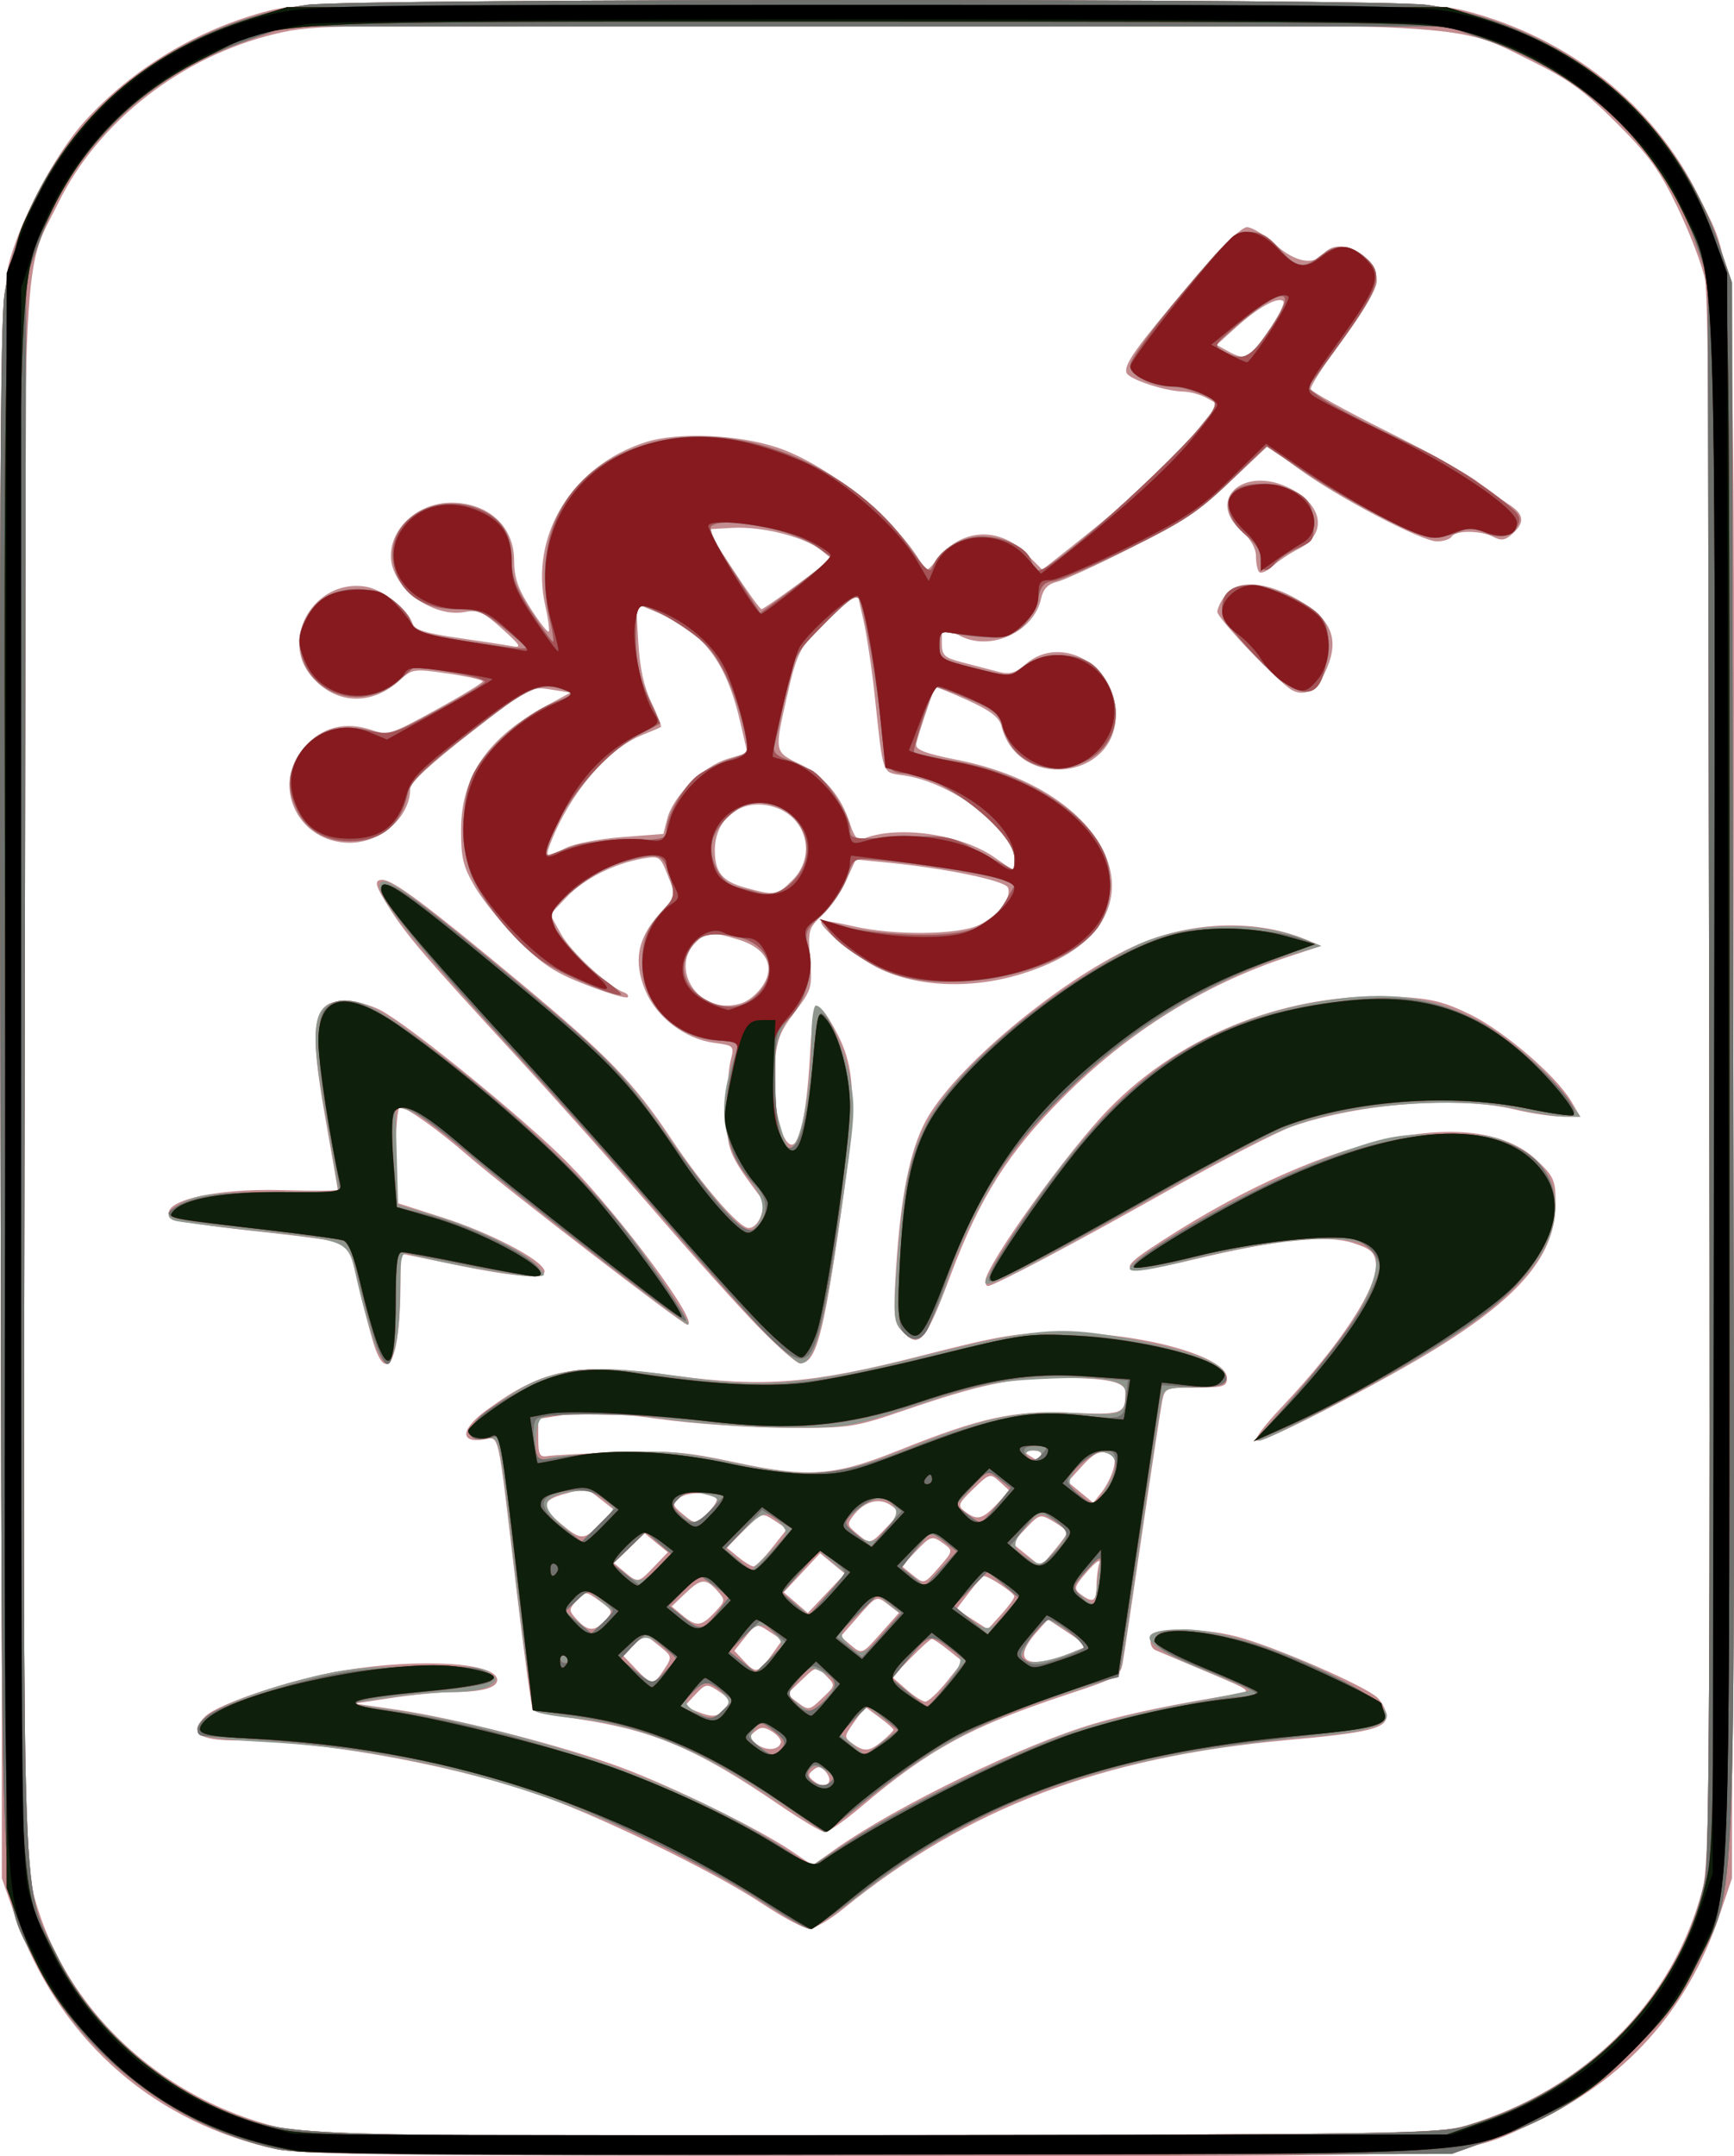 <?xml version="1.0" encoding="UTF-8" standalone="no"?>
<!-- Created with Inkscape (http://www.inkscape.org/) -->

<svg
   xmlns:dc="http://purl.org/dc/elements/1.1/"
   xmlns:cc="http://creativecommons.org/ns#"
   xmlns:rdf="http://www.w3.org/1999/02/22-rdf-syntax-ns#"
   xmlns:svg="http://www.w3.org/2000/svg"
   xmlns="http://www.w3.org/2000/svg"
   xmlns:sodipodi="http://sodipodi.sourceforge.net/DTD/sodipodi-0.dtd"
   xmlns:inkscape="http://www.inkscape.org/namespaces/inkscape"
   sodipodi:docname="flower3.svg"
   inkscape:version="0.48.5 r10040"
   version="1.1"
   id="svg2"
   height="445.925"
   width="358.792">
  <defs
     id="defs4" />
  <sodipodi:namedview
     id="base"
     pagecolor="#ffffff"
     bordercolor="#666666"
     borderopacity="1.0"
     inkscape:pageopacity="0.0"
     inkscape:pageshadow="2"
     inkscape:zoom="0.56054688"
     inkscape:cx="266.63586"
     inkscape:cy="183.55777"
     inkscape:document-units="px"
     inkscape:current-layer="layer1"
     showgrid="false"
     fit-margin-top="0"
     fit-margin-left="0"
     fit-margin-right="0"
     fit-margin-bottom="0"
     inkscape:window-width="958"
     inkscape:window-height="1078"
     inkscape:window-x="1920"
     inkscape:window-y="0"
     inkscape:window-maximized="0" />
  <g
     inkscape:label="Layer 1"
     inkscape:groupmode="layer"
     id="layer1"
     transform="translate(-1185.183,1587.102)">
    <g
       id="g5230"
       transform="translate(547.679,365.714)">
      <path
         style="fill:#c38c8f"
         d="m 692.773,-1508.74 c -24.838,-6.108 -43.418,-23.095 -52.068,-47.605 l -2.824,-8 0,-164 c 0,-133.555 0.248,-165.021 1.338,-169.5 2.187,-8.989 9.629,-23.07 15.792,-29.88 9.94,-10.984 23.504,-19.124 38.14,-22.889 6.194,-1.593 16.05,-1.731 123.73,-1.731 107.68,0 117.536,0.138 123.73,1.731 21.521,5.535 39.143,19.49 48.325,38.269 7.989,16.338 7.537,4.68 7.224,186.5 l -0.279,161.5 -2.715,8 c -6.602,19.457 -19.451,33.735 -38.285,42.546 -15.581,7.289 -8.994,6.962 -138.697,6.88 -107.185,-0.068 -116.86,-0.211 -123.411,-1.822 z m 248.108,-4.485 c 24.738,-7.456 42.866,-25.631 48.953,-49.08 1.365,-5.259 1.547,-24.879 1.547,-166.701 0,-111.559 -0.332,-162.362 -1.084,-166.04 -0.596,-2.915 -3.121,-9.544 -5.611,-14.732 -3.753,-7.82 -5.922,-10.827 -12.688,-17.593 -6.647,-6.647 -9.918,-9.028 -17.639,-12.839 -16.173,-7.984 -9.221,-7.599 -137.478,-7.61 -110.723,-0.01 -114.241,0.047 -122.376,1.998 -19.361,4.641 -36.694,18.134 -44.948,34.99 -7.725,15.775 -7.176,1.933 -7.176,181.038 0,156.691 0.048,160.819 1.975,168.354 6.609,25.839 29.768,45.927 57.525,49.895 1.65,0.236 54.75,0.361 118,0.279 107.808,-0.141 115.375,-0.263 121,-1.958 z m -145.5,-45.77 c -10.525,-6.995 -35.533,-19.076 -48,-23.188 -18.294,-6.034 -44.587,-10.661 -60.583,-10.661 -8.277,0 -10.373,-1.539 -6.806,-4.999 2.768,-2.685 18.265,-7.811 28.764,-9.513 15.9,-2.579 31.625,-1.588 31.625,1.993 0,1.623 -3.178,2.488 -9.209,2.505 -2.59,0.01 -8.215,0.543 -12.5,1.191 l -7.791,1.177 8.908,1.304 c 12.172,1.782 34.641,7.579 46.384,11.967 10.756,4.019 28.327,12.645 35.085,17.224 l 4.376,2.965 4.624,-3.276 c 12.74,-9.028 39.154,-21.816 53.875,-26.083 7.153,-2.073 16.056,-3.921 29.206,-6.061 3.336,-0.543 3.125,-0.703 -6,-4.536 -5.202,-2.185 -10.042,-4.229 -10.757,-4.542 -0.715,-0.313 -1.16,-1.3 -0.99,-2.193 0.44,-2.315 9.989,-2.646 17.815,-0.617 7.754,2.009 26.753,10.272 29.165,12.684 0.995,0.995 1.809,2.692 1.809,3.771 0,2.546 -3.679,3.435 -20.5,4.956 -38.516,3.482 -66.292,14.045 -92,34.988 -2.75,2.24 -5.9,4.041 -7,4.001 -1.1,-0.04 -5.375,-2.315 -9.5,-5.057 z m 3.5,-20.441 c -16.969,-11.606 -26.1,-15.515 -41.636,-17.824 -4.918,-0.731 -9.178,-1.565 -9.466,-1.853 -0.288,-0.288 -1.843,-11.708 -3.457,-25.378 -3.975,-33.681 -3.397,-31.087 -6.811,-30.586 -4.968,0.729 -4.644,-2.224 0.67,-6.094 11.947,-8.7 18.39,-9.892 38.7,-7.154 18.685,2.518 28.496,1.726 51.5,-4.157 16.323,-4.175 19.736,-4.73 29,-4.722 16.251,0.014 34,4.913 34,9.385 0,1.761 -0.695,1.974 -6.421,1.974 -6.203,0 -6.439,0.093 -6.974,2.75 -0.304,1.512 -2.136,13.55 -4.07,26.75 -1.934,13.2 -3.76,25.43 -4.058,27.178 -0.522,3.063 -0.947,3.312 -11.76,6.886 -19.636,6.49 -28.454,11.296 -42.341,23.077 -3.474,2.947 -6.893,5.332 -7.597,5.299 -0.704,-0.033 -4.88,-2.522 -9.28,-5.532 z m 9.525,-6.878 c -0.988,-1.191 -1.613,-1.287 -2.669,-0.411 -1.156,0.959 -1.094,1.354 0.383,2.445 2.269,1.677 4.05,0.092 2.286,-2.034 z m -9.355,-6.038 c 0.185,-0.554 -0.601,-1.593 -1.745,-2.307 -1.672,-1.044 -2.378,-1.053 -3.593,-0.045 -1.337,1.109 -1.301,1.409 0.309,2.586 1.999,1.462 4.504,1.345 5.029,-0.234 z m 21.08,-0.436 c 1.238,-1.032 2.25,-2.058 2.25,-2.279 0,-0.221 -1.324,-1.38 -2.941,-2.576 l -2.941,-2.175 -2.227,3.127 c -2.154,3.025 -2.166,3.172 -0.367,4.487 2.434,1.78 3.515,1.679 6.227,-0.584 z m -32.95,-6.256 c 1.704,-1.704 1.516,-2.363 -1.179,-4.129 -2.231,-1.462 -2.519,-1.409 -4.652,0.861 l -2.273,2.42 2.402,0.961 c 3.275,1.31 4.3,1.289 5.702,-0.113 z m 21.236,-7.209 c -2,-2 -2,-2 -5.052,0.924 l -3.052,2.924 2.284,1.725 c 2.205,1.665 2.38,1.633 5.052,-0.924 2.768,-2.649 2.768,-2.649 0.768,-4.649 z m 24.97,1.252 3.34,-4.156 -2.923,-2.339 c -1.608,-1.286 -3.169,-2.341 -3.47,-2.344 -0.301,0 -2.274,1.764 -4.386,3.926 l -3.839,3.931 2.886,2.537 c 1.587,1.395 3.373,2.551 3.968,2.569 0.595,0.017 2.586,-1.839 4.423,-4.125 z m -58.479,-2.525 c 1.734,-2.647 1.72,-2.711 -1.108,-4.965 l -2.864,-2.284 -2.288,2.149 -2.288,2.149 2.698,2.816 c 3.322,3.467 3.661,3.475 5.85,0.135 z m 22.417,-3.24 2.037,-2.861 -2.672,-1.751 c -2.634,-1.726 -2.704,-1.711 -4.956,1.114 l -2.284,2.864 2.11,2.247 c 2.387,2.541 2.91,2.394 5.764,-1.613 z m 62.086,-0.309 3.243,-1.323 -4.159,-2.752 -4.159,-2.752 -2.446,2.779 c -5.282,6.002 -1.826,7.863 7.521,4.049 z m -38.218,-9.954 c -2.288,-1.769 -2.351,-1.743 -6.034,2.449 l -3.722,4.236 2.214,1.856 c 2.199,1.843 2.24,1.827 6.034,-2.449 l 3.82,-4.305 -2.312,-1.788 z m -58.41,3.294 c 1.632,-1.803 1.575,-1.989 -1.213,-3.974 -2.91,-2.072 -2.934,-2.073 -4.712,-0.108 -1.716,1.896 -1.715,2.053 0.023,3.974 2.26,2.497 3.716,2.524 5.902,0.108 z m 84.598,-4.909 c 0,-0.714 -5.218,-4.2 -6.286,-4.2 -0.262,0 -1.648,1.535 -3.08,3.412 l -2.603,3.412 3.234,2.087 3.234,2.087 2.75,-3.015 c 1.512,-1.658 2.75,-3.361 2.75,-3.783 z m -62.01,3.311 c 2.271,-2.417 2.286,-2.548 0.519,-4.5 -2.38,-2.63 -3.348,-2.539 -6.65,0.624 l -2.75,2.634 2.195,1.832 c 2.925,2.442 3.918,2.354 6.685,-0.591 z m 24.399,-10.122 -2.575,-2.112 -3.763,4.034 -3.763,4.034 2.492,2.143 2.492,2.143 3.846,-4.065 3.846,-4.065 -2.575,-2.112 z m 54.611,4.694 c 0,-1.605 0.266,-3.743 0.591,-4.75 0.326,-1.011 -0.777,-0.263 -2.461,1.668 -2.766,3.172 -2.897,3.617 -1.4,4.75 2.52,1.906 3.27,1.524 3.27,-1.668 z m -31.487,-8.696 c -2.553,-1.867 -2.721,-1.822 -5.979,1.579 l -2.841,2.965 2.321,1.879 c 2.313,1.873 2.331,1.868 5.358,-1.579 2.923,-3.329 2.966,-3.511 1.142,-4.845 z m -60.046,4.649 2.841,-2.965 -2.404,-1.966 -2.404,-1.966 -3.19,3.069 -3.19,3.069 2.19,1.829 c 2.857,2.385 2.844,2.387 6.157,-1.07 z m 24.445,-3.923 3.079,-3.888 -2.622,-1.718 c -2.592,-1.698 -2.664,-1.676 -6.245,1.944 l -3.623,3.662 2.361,1.944 c 1.298,1.069 2.723,1.944 3.166,1.944 0.443,0 2.191,-1.75 3.885,-3.888 z m 61.062,-3.146 c 0.015,-0.294 -1.254,-1.291 -2.819,-2.216 -2.799,-1.653 -2.894,-1.63 -5.75,1.366 l -2.904,3.047 3,2.423 3,2.422 2.723,-3.255 c 1.498,-1.79 2.735,-3.495 2.75,-3.789 z m -37.41,-1.04 c 2.86,-2.994 2.886,-3.112 0.99,-4.505 -2.343,-1.72 -5.452,-0.967 -7.692,1.865 -1.539,1.946 -1.508,2.182 0.5,3.86 2.807,2.346 2.793,2.348 6.202,-1.22 z m -59.183,-0.8 2.754,-2.875 -2.702,-2.125 c -3.135,-2.466 -2.823,-2.422 -7.682,-1.073 -4.609,1.28 -4.722,2.65 -0.509,6.17 4.107,3.431 4.765,3.423 8.139,-0.098 z m 22.521,-2.52 c 1.237,-1.317 1.878,-2.622 1.424,-2.899 -1.918,-1.173 -6.165,-1.084 -7.666,0.162 -1.473,1.223 -1.418,1.511 0.611,3.204 2.859,2.386 2.958,2.378 5.631,-0.467 z m 59.433,-1.432 2.708,-2.826 -2.043,-1.849 c -2.003,-1.813 -2.109,-1.784 -5.488,1.49 -3.162,3.065 -3.304,3.446 -1.728,4.643 2.514,1.91 3.542,1.681 6.55,-1.458 z m 24.189,-7.408 c 0.512,-2.041 0.22,-2.712 -1.402,-3.227 -1.525,-0.484 -2.819,0.195 -5.059,2.656 l -3.01,3.306 2.642,2.171 2.642,2.171 1.77,-2.25 c 0.974,-1.238 2.061,-3.41 2.417,-4.827 z m -44.684,-3.678 c 17.243,-6.909 24.03,-8.4 35.838,-7.875 10.748,0.478 11.322,0.266 11.322,-4.17 0,-2.279 -3.649,-3.048 -14.375,-3.028 -9.376,0.017 -15.789,1.379 -31.125,6.612 -10.616,3.622 -11.472,3.752 -24.5,3.716 -7.425,-0.021 -19.44,-0.857 -26.7,-1.86 -9.886,-1.365 -14.656,-1.591 -19,-0.903 l -5.8,0.919 0,4 c 0,3.443 0.279,3.954 2,3.672 1.1,-0.18 7.625,-0.529 14.5,-0.775 10.645,-0.381 14.207,-0.081 24,2.022 15.365,3.299 20.703,2.931 33.839,-2.332 z m 29.661,0.913 c 0.345,-0.558 -0.403,-0.993 -1.691,-0.985 -1.858,0.012 -2.016,0.205 -0.809,0.985 1.861,1.202 1.757,1.202 2.5,0 z m 49.951,-10.095 c 12.233,-12.968 19.929,-24.788 19.358,-29.731 -0.254,-2.195 -1.114,-2.929 -4.803,-4.095 -5.484,-1.734 -15.728,-0.666 -32.833,3.424 -13.839,3.309 -16.555,2.776 -9.603,-1.884 34.942,-23.423 67.569,-30.969 80.543,-18.627 3.542,3.369 3.888,4.159 3.888,8.886 0,10.477 -6.962,18.997 -24.381,29.837 -11.158,6.944 -34.977,19.284 -37.222,19.284 -1.044,0 0.79,-2.575 5.054,-7.095 z m -187.565,-11.655 c -0.586,-1.512 -1.965,-6.575 -3.066,-11.25 -1.101,-4.675 -2.147,-8.998 -2.325,-9.608 -0.421,-1.443 -3.243,-1.966 -21.123,-3.913 -8.18,-0.891 -15.261,-1.999 -15.735,-2.462 -3.387,-3.308 8.251,-6.28 22.912,-5.852 6.299,0.184 11.453,0.148 11.452,-0.079 -7.2e-4,-0.228 -1.167,-6.978 -2.592,-15 -3.454,-19.45 -2.636,-24.086 4.253,-24.086 1.88,0 5.087,0.864 7.128,1.919 5.981,3.094 30.021,22.667 38.782,31.576 11.17,11.359 27.564,33.548 24.742,33.487 -1.018,-0.022 -37.615,-28.205 -45.262,-34.856 -6.178,-5.374 -12.839,-10.126 -14.191,-10.126 -0.473,0 -0.86,4.44 -0.86,9.866 l 0,9.866 9.75,3.114 c 9.705,3.1 20.221,8.566 21.005,10.919 0.626,1.878 -5.665,1.479 -18.505,-1.171 l -11.25,-2.323 -0.009,6.114 c -0.021,14.537 -2.372,20.923 -5.106,13.864 z m 79.446,-4.5 c -3.915,-3.987 -13.527,-14.675 -21.36,-23.75 -7.833,-9.075 -20.873,-23.7 -28.979,-32.5 -18.526,-20.113 -22.639,-24.899 -26.166,-30.446 -3.132,-4.926 -3.427,-6.056 -1.577,-6.05 2.226,0.01 9.256,5.254 28.578,21.327 17.966,14.944 23.418,20.575 31.153,32.169 6.56,9.833 14.076,18.5 16.043,18.5 2.192,0 3.848,-4.539 2.373,-6.508 -6.504,-8.686 -6.897,-9.68 -6.897,-17.416 0,-4.167 0.36,-8.976 0.799,-10.688 0.787,-3.064 0.735,-3.12 -3.416,-3.677 -6.051,-0.812 -11.941,-5.306 -14.248,-10.873 -2.487,-6 -1.612,-10.752 2.9,-15.746 l 3.423,-3.788 -1.637,-4.168 c -1.585,-4.035 -1.752,-4.147 -5.229,-3.537 -5.95,1.044 -12.165,4.199 -15.743,7.992 l -3.38,3.583 2.265,4.071 c 2.058,3.699 9.837,10.902 12.988,12.025 0.702,0.251 1.051,0.705 0.776,1.01 -0.276,0.305 -4.101,-0.833 -8.5,-2.529 -6.526,-2.515 -9.118,-4.204 -14.073,-9.168 -3.341,-3.346 -7.391,-8.334 -9,-11.084 -2.493,-4.26 -2.922,-6.036 -2.896,-12 0.046,-10.904 5.484,-18.865 17.292,-25.315 l 5.322,-2.907 -4.133,-0.661 c -4.047,-0.647 -4.393,-0.46 -16.572,8.99 -8.251,6.402 -12.438,10.297 -12.438,11.571 0,5.78 -6.023,11.155 -12.5,11.155 -10.725,0 -16.375,-11.851 -9.424,-19.767 3.639,-4.145 8.405,-5.387 13.815,-3.602 3.569,1.178 4.054,1.029 13.406,-4.111 5.337,-2.933 9.703,-5.592 9.703,-5.909 0,-0.316 -3.263,-1.047 -7.25,-1.623 -6.936,-1.002 -7.359,-0.946 -9.778,1.29 -5.935,5.487 -13.445,5.179 -18.439,-0.756 -6.633,-7.883 0.854,-20.191 11.255,-18.503 3.594,0.583 8.764,4.661 9.718,7.665 0.396,1.247 2.725,1.98 9.262,2.917 4.803,0.688 9.858,1.463 11.233,1.72 2.174,0.408 1.913,-0.06 -2,-3.59 -3.837,-3.461 -4.964,-3.971 -7.648,-3.47 -6.826,1.276 -15.352,-5.164 -15.352,-11.596 0,-5.938 5.752,-11 12.5,-11 7.643,0 13,4.895 13,11.878 0,3.597 0.775,5.875 3.379,9.933 1.858,2.896 3.561,5.083 3.784,4.86 0.223,-0.223 -0.092,-2.603 -0.701,-5.288 -3.32,-14.651 5.585,-29.128 20.876,-33.943 6.6,-2.078 19.078,-1.547 27.162,1.157 10.419,3.485 24.81,15.094 29.83,24.064 0.933,1.667 1.191,1.584 3.26,-1.046 4.976,-6.326 12.699,-6.759 18.426,-1.032 l 3.286,3.286 8.85,-7.039 c 10.628,-8.453 18.191,-15.606 23.531,-22.256 l 3.957,-4.928 -2.319,-1.287 c -1.276,-0.708 -3.444,-1.31 -4.819,-1.337 -3.824,-0.077 -11.348,-2.564 -11.792,-3.897 -0.567,-1.7 1.854,-5.095 13.098,-18.373 6.149,-7.261 10.665,-11.75 11.82,-11.75 1.028,0 3.613,1.575 5.743,3.5 4.14,3.74 8.047,4.511 10.132,2 3.164,-3.813 11,0.231 11,5.677 0,1.589 -2.623,6.082 -6.969,11.935 -3.833,5.163 -6.842,9.838 -6.687,10.387 0.155,0.55 7.116,4.413 15.47,8.584 8.354,4.171 16.876,8.909 18.937,10.529 2.062,1.62 4.986,3.73 6.499,4.689 3.237,2.053 3.467,3.739 0.833,6.122 -1.503,1.36 -2.353,1.502 -3.934,0.655 -2.535,-1.357 -7.829,-1.406 -8.649,-0.08 -0.34,0.55 -1.71,1 -3.044,1 -3.18,0 -20.194,-8.913 -28.504,-14.931 l -6.548,-4.743 -7.696,7.26 c -6.188,5.838 -10.195,8.522 -20.452,13.703 -7.016,3.543 -13.958,6.728 -15.426,7.076 -1.89,0.448 -2.854,1.469 -3.299,3.494 -1.494,6.801 -10.282,10.909 -16.598,7.758 -4.129,-2.06 -3.933,-2.127 -3.933,1.345 0,2.644 0.455,3.079 4.25,4.064 2.337,0.606 5.625,1.463 7.305,1.904 2.483,0.651 3.571,0.358 5.806,-1.564 7.271,-6.255 18.639,0.126 18.639,10.462 0,13.643 -20.322,15.691 -23.662,2.384 -0.46,-1.833 -2.274,-3.214 -7.086,-5.396 -3.557,-1.613 -6.535,-2.794 -6.618,-2.624 -0.779,1.605 -3.804,10.643 -3.948,11.797 -0.139,1.109 2.028,1.924 8.486,3.194 31.8,6.253 43.171,31.317 19.105,42.111 -11.627,5.215 -24.922,5.707 -34.777,1.287 -4.656,-2.088 -13.322,-9.092 -12.395,-10.019 0.227,-0.227 3.108,0.222 6.404,0.997 8.404,1.977 21.785,1.87 26.166,-0.209 3.889,-1.845 6.823,-5.614 6.013,-7.725 -0.557,-1.452 -12.661,-3.976 -24.843,-5.18 l -6.656,-0.658 -1.964,4.356 c -1.08,2.396 -3.318,5.626 -4.973,7.178 -2.859,2.68 -2.984,3.131 -2.512,9.018 0.476,5.936 0.342,6.4 -3.187,11.024 -3.171,4.154 -3.755,5.755 -4.187,11.482 -0.525,6.96 1.203,15.177 3.343,15.89 1.806,0.602 3.307,-6.192 3.981,-18.019 0.676,-11.867 1.367,-12.665 5.124,-5.916 4.472,8.033 4.689,14.687 1.256,38.536 -3.631,25.231 -5.131,30.663 -8.467,30.663 -0.634,0 -4.356,-3.263 -8.271,-7.25 z m -0.786,-69.204 c 4.526,-4.526 2.969,-9.221 -3.723,-11.222 -5.751,-1.72 -6.481,-1.664 -8.822,0.677 -4.715,4.715 -0.572,13 6.5,13 2.479,0 4.351,-0.76 6.045,-2.454 z m 7.531,-23.469 c 4.965,-4.965 3.066,-12.884 -3.618,-15.091 -6.588,-2.174 -12.489,2.093 -12.427,8.986 0.041,4.561 1.545,6.348 6.468,7.687 6.022,1.638 6.423,1.571 9.577,-1.583 z m 45.923,-4.599 c 0,-5.965 -12.795,-15.575 -22.718,-17.063 -4.797,-0.719 -4.319,0.582 -6.211,-16.915 -0.595,-5.5 -1.652,-12.475 -2.35,-15.5 l -1.269,-5.5 -5.302,4.958 c -6.513,6.09 -7.021,7.022 -9.285,17.026 -2.499,11.044 -2.502,11.029 2.662,13.529 5.085,2.461 8.634,6.641 10.449,12.305 0.94,2.932 1.607,3.665 2.874,3.157 7.09,-2.842 20.297,-0.924 27.15,3.941 1.925,1.367 3.612,2.507 3.75,2.534 0.138,0.027 0.25,-1.086 0.25,-2.473 z m -92.821,-2.07 c 1.694,-0.876 6.932,-1.889 11.639,-2.25 l 8.559,-0.657 0.835,-3.233 c 1.183,-4.582 7.478,-10.806 12.419,-12.28 l 4.133,-1.233 -1.41,-6.127 c -2.971,-12.908 -7.581,-18.924 -17.738,-23.149 l -3.882,-1.615 0.457,7.89 c 0.315,5.439 1.168,9.36 2.747,12.621 1.26,2.602 2.126,4.855 1.926,5.006 -0.2,0.151 -1.939,0.899 -3.864,1.661 -7.179,2.842 -15.112,12.233 -19.024,22.522 -1.093,2.875 -0.848,2.939 3.203,0.845 z m 48.075,-54.596 6.999,-5.188 -2.245,-1.818 c -3.362,-2.722 -12.182,-4.948 -18.259,-4.607 l -5.383,0.302 5.379,8.25 c 2.958,4.537 5.634,8.25 5.945,8.25 0.311,0 3.716,-2.335 7.565,-5.188 z m 97.29,-52.312 c 2.083,-3.025 3.49,-5.798 3.126,-6.162 -1.039,-1.039 -5.182,1.226 -9.685,5.295 l -4.122,3.724 2.318,1.286 c 3.66,2.031 4.344,1.692 8.363,-4.143 z m -75.963,206.591 c -1.511,-1.669 -1.642,-3.272 -1.045,-12.75 0.938,-14.9 2.874,-24.484 6.173,-30.563 5.84,-10.762 26.972,-28.522 42.69,-35.877 11.309,-5.292 25.183,-5.945 35.601,-1.676 l 3.5,1.434 -7,2.312 c -17.319,5.72 -33.078,15.58 -46.5,29.095 -11.219,11.297 -17.191,20.723 -23.084,36.434 -5.403,14.405 -6.586,15.732 -10.334,11.591 z m 17.418,-10.076 c 0,-3.206 17.036,-26.934 25.68,-35.769 15.305,-15.642 37.616,-24.216 59.957,-23.044 6.676,0.35 9.391,1.029 14.831,3.708 7.011,3.451 17.785,12.754 20.838,17.991 l 1.807,3.099 -3.807,-0.036 c -2.094,-0.02 -6.507,-0.688 -9.807,-1.484 -11.669,-2.818 -32.093,-1.276 -45.834,3.46 -3.209,1.106 -14.909,7.137 -26,13.402 -18.609,10.513 -35.889,19.658 -37.143,19.658 -0.287,0 -0.522,-0.443 -0.522,-0.985 z m 63.474,-122.249 c -2.689,-1.45 -15.474,-14.852 -15.474,-16.221 0,-0.605 0.701,-2.1 1.557,-3.322 2.413,-3.445 8.684,-3.027 15.488,1.034 6.577,3.925 8.182,7.874 5.657,13.917 -1.858,4.446 -4.447,6.091 -7.227,4.593 z m -6.798,-24.423 c -0.372,-0.372 -0.676,-1.851 -0.676,-3.287 0,-1.649 -1.105,-3.58 -3,-5.243 -7.456,-6.543 0.6,-13.608 10.03,-8.797 6.961,3.551 7.769,9.519 1.705,12.583 -1.78,0.899 -4.169,2.487 -5.31,3.527 -1.141,1.041 -2.378,1.588 -2.75,1.216 z"
         id="path5244"
         inkscape:connector-curvature="0" />
      <path
         style="fill:#8e958d"
         d="m 694.745,-1508.328 c -20.811,-4.56 -40.342,-19.557 -49.446,-37.966 -8.02,-16.219 -7.328,-0.158 -7.701,-178.55 -0.245,-117.086 -0.027,-161.494 0.821,-167 4.753,-30.866 30.252,-55.292 62.605,-59.969 9.243,-1.336 222.47,-1.336 231.713,0 28.259,4.085 51.428,23.118 60.491,49.691 l 2.653,7.778 0.271,160.979 c 0.306,181.78 0.774,169.953 -7.385,186.466 -3.871,7.835 -6.133,10.902 -13.276,18 -9.836,9.774 -16.405,13.969 -28.849,18.421 l -8.761,3.135 -118.5,0.181 c -96.053,0.146 -119.662,-0.074 -124.636,-1.164 z m 246.136,-4.793 c 25.415,-7.385 44.995,-27.664 49.455,-51.224 0.827,-4.366 1.055,-50.262 0.84,-168.5 l -0.296,-162.5 -2.224,-6.5 c -6.845,-20.009 -22.912,-35.656 -43.998,-42.847 l -7.778,-2.653 -120,0 -120,0 -8,2.808 c -11.042,3.875 -20.283,9.581 -27.711,17.109 -7.415,7.514 -11.928,14.671 -15.61,24.749 l -2.679,7.335 -0.265,163.418 c -0.295,182.413 -0.83,168.199 6.925,184.082 6.868,14.066 21.47,26.957 36.887,32.566 11.675,4.247 13.094,4.291 133.452,4.092 106.054,-0.176 115.467,-0.326 121,-1.934 z m -144.53,-45.587 c -31.612,-20.272 -67.509,-31.931 -104.153,-33.829 -6.425,-0.333 -12.228,-0.943 -12.896,-1.355 -4.004,-2.475 4.908,-7.455 20.751,-11.597 7.993,-2.089 12.363,-2.596 23.412,-2.712 10.544,-0.111 13.978,0.181 15.34,1.304 1.672,1.379 1.671,1.509 -0.026,2.75 -0.98,0.716 -4.377,1.303 -7.549,1.303 -3.172,0 -9.274,0.53 -13.559,1.177 l -7.791,1.177 8.77,1.284 c 28.144,4.122 60.626,15.434 79.642,27.735 l 7.085,4.583 8.403,-5.477 c 10.96,-7.144 34.574,-18.64 46.341,-22.56 5.119,-1.705 15.232,-4.196 22.473,-5.534 7.241,-1.338 13.305,-2.572 13.475,-2.741 0.17,-0.17 -3.934,-1.988 -9.12,-4.041 -13.706,-5.425 -15.345,-8.604 -4.437,-8.604 7.389,0 21.023,4.351 32.302,10.309 13.922,7.354 12.969,10.159 -3.975,11.696 -44.64,4.049 -69.466,12.649 -95.708,33.157 -4.812,3.761 -9.312,6.83 -10,6.82 -0.688,-0.01 -4.639,-2.191 -8.78,-4.846 z m 2.53,-21.2 c -16.547,-11.086 -29.204,-16.25 -43.162,-17.609 -3.389,-0.33 -6.674,-0.917 -7.3,-1.304 -0.666,-0.412 -2.382,-11.456 -4.135,-26.614 -3.74,-32.342 -3.223,-30.003 -6.62,-29.952 -4.25,0.064 -3.439,-2.375 2.217,-6.673 10.186,-7.739 17.876,-9.043 37,-6.272 19.197,2.781 26.752,2.142 53.784,-4.554 20.472,-5.071 25.858,-5.574 37.716,-3.527 16.128,2.784 23.867,5.866 22.657,9.021 -0.445,1.16 -2.102,1.548 -6.606,1.548 -5.425,0 -6.06,0.22 -6.496,2.25 -0.266,1.238 -2.091,13.275 -4.057,26.75 -1.965,13.475 -3.823,25.915 -4.127,27.645 -0.53,3.009 -0.995,3.284 -10.712,6.343 -18.239,5.742 -28.758,11.373 -43.33,23.194 -3.944,3.2 -7.319,5.81 -7.5,5.801 -0.181,-0.01 -4.379,-2.731 -9.329,-6.047 z m 9.438,-6.692 c -1.62,-1.135 -2.375,-1.202 -3.272,-0.292 -1.714,1.74 2.105,4.484 4.024,2.891 1.112,-0.923 0.978,-1.387 -0.752,-2.599 z m -9.022,-4.641 c 0.92,-1.108 0.59,-1.847 -1.594,-3.564 -2.623,-2.063 -2.817,-2.081 -4.063,-0.376 -1.128,1.542 -0.994,2.033 0.966,3.542 2.775,2.136 3.217,2.173 4.691,0.398 z m 20.906,-6.234 -3.211,-2.369 -2.868,2.748 -2.868,2.748 2.624,2.257 2.624,2.257 3.456,-2.636 3.456,-2.636 -3.211,-2.369 z m -33.29,-5.333 c -2.233,-2.468 -3.317,-2.54 -5.703,-0.38 -2.466,2.232 -2.312,3.023 0.921,4.747 2.502,1.333 2.925,1.294 4.687,-0.433 1.883,-1.846 1.886,-1.955 0.095,-3.934 z m 21.395,1.33 c 2.648,-3.366 2.611,-3.739 -0.534,-5.422 -2.437,-1.304 -2.77,-1.205 -5.119,1.525 l -2.512,2.921 2.23,1.806 c 2.927,2.37 3.48,2.293 5.936,-0.829 z m 24.823,-2.744 c 3.761,-4.995 3.85,-5.429 1.5,-7.278 -4.516,-3.554 -4.881,-3.5 -8.822,1.31 l -3.779,4.612 3.426,2.841 c 1.884,1.562 3.651,2.839 3.926,2.837 0.275,0 1.962,-1.947 3.75,-4.321 z m -57.743,-3.128 c 2.31,-2.459 2.318,-2.536 0.424,-4.017 -4.367,-3.413 -5.063,-3.497 -7.507,-0.895 l -2.352,2.503 2.964,2.422 c 3.693,3.018 3.623,3.018 6.471,-0.013 z m 22.529,-7.453 c -2.461,-2.72 -3.647,-2.577 -6.912,0.831 l -2.75,2.871 2.813,2.076 2.813,2.076 2.941,-2.906 c 2.879,-2.845 2.902,-2.949 1.095,-4.946 z m 61.443,3.75 3.467,-1.415 -3.955,-2.688 c -2.175,-1.478 -4.247,-2.688 -4.604,-2.688 -1.345,0 -5.968,7.059 -5.315,8.116 0.797,1.29 5.448,0.698 10.407,-1.326 z m -39.01,-3.989 3.469,-4.029 -2.398,-1.942 -2.398,-1.942 -4.014,4.013 c -3.943,3.943 -3.981,4.05 -2.165,6.056 2.523,2.788 3.49,2.51 7.507,-2.156 z m -58.521,-6.601 -2.694,-2.317 -2.306,2.167 -2.306,2.167 2.68,2.318 2.68,2.317 2.321,-2.167 2.321,-2.167 -2.694,-2.317 z m 24.206,2.174 2.325,-3.015 -3.105,-2.295 -3.105,-2.295 -3.135,3.176 -3.135,3.176 3,2.434 c 3.542,2.873 4.098,2.782 7.153,-1.18 z m 59.594,0.169 2.747,-3.312 -3.356,-2.559 -3.356,-2.56 -3.391,3.521 -3.391,3.521 3,2.418 c 3.812,3.072 4.411,2.993 7.747,-1.028 z m -35.874,-10.407 -2.802,-2.41 -3.803,4.387 -3.803,4.387 2.768,2.283 2.768,2.283 3.837,-4.26 3.837,-4.26 -2.802,-2.41 z m 54.967,3.363 0.621,-5 -3.123,3.425 -3.123,3.425 2.284,1.85 c 1.256,1.017 2.382,1.726 2.502,1.575 0.12,-0.151 0.497,-2.525 0.838,-5.275 z m -31.846,-7.684 c -1.45,-1.14 -2.948,-1.678 -3.329,-1.194 -0.382,0.483 -1.806,2.146 -3.166,3.696 l -2.472,2.817 2.487,1.925 2.487,1.925 3.314,-3.548 3.314,-3.548 -2.636,-2.073 z m -59.113,5.309 2.754,-2.875 -2.739,-2.155 -2.739,-2.155 -3.381,3.277 -3.381,3.277 2.164,1.752 c 2.959,2.396 4.122,2.218 7.322,-1.122 z m 25.158,-9.083 c -2.519,-2.783 -3.376,-2.607 -7.662,1.578 l -3.708,3.62 2.666,2.326 2.666,2.326 3.943,-3.905 c 3.873,-3.835 3.91,-3.941 2.095,-5.947 z m 59.242,1.799 c -0.183,-0.55 -1.514,-1.716 -2.957,-2.592 -2.529,-1.534 -2.718,-1.486 -5.192,1.329 -3.268,3.717 -3.252,4.57 0.119,6.674 2.711,1.691 2.79,1.672 5.557,-1.348 1.544,-1.685 2.657,-3.513 2.474,-4.063 z m -93.812,-4.788 c -0.017,-0.305 -1.125,-1.349 -2.462,-2.322 -1.844,-1.342 -3.425,-1.609 -6.554,-1.109 -5.739,0.918 -6.148,2.995 -1.377,7.001 l 3.918,3.289 3.253,-3.153 c 1.789,-1.734 3.239,-3.402 3.222,-3.707 z m 56.881,3.863 c 1.901,-2.406 2.116,-3.253 1.128,-4.445 -1.796,-2.163 -4.497,-1.8 -7.671,1.031 l -2.806,2.503 2.361,1.997 c 3.111,2.632 4.182,2.465 6.988,-1.086 z m -36.874,-3.391 c 2.433,-2.59 2.334,-2.733 -2.669,-3.829 -1.332,-0.292 -2.829,0.223 -3.813,1.31 -1.505,1.663 -1.458,1.904 0.666,3.392 2.953,2.068 3.07,2.05 5.816,-0.873 z m 59.424,-1.159 2.899,-3.633 -2.399,-1.87 c -2.399,-1.87 -2.399,-1.87 -5.69,1.848 l -3.291,3.718 2.291,1.763 c 1.26,0.97 2.516,1.773 2.791,1.785 0.275,0.012 1.805,-1.613 3.399,-3.611 z m 22.612,-3.617 c 2.543,-4.17 2.517,-6.448 -0.083,-7.273 -2.17,-0.689 -5.263,1.411 -7.079,4.804 -0.745,1.393 -0.439,2.243 1.343,3.728 3.109,2.592 3.526,2.502 5.819,-1.259 z m -41.307,-8.094 c 16.303,-6.55 23.418,-8.062 34.76,-7.386 9.934,0.593 10.536,0.347 10.536,-4.307 0,-2.615 -4.882,-3.353 -17.879,-2.703 -9.162,0.458 -12.613,1.189 -25.121,5.315 -14.4,4.751 -14.59,4.783 -27.5,4.719 -7.15,-0.036 -18.377,-0.846 -24.948,-1.801 -11.173,-1.623 -22.872,-1.65 -25.448,-0.058 -0.607,0.375 -1.104,2.508 -1.104,4.74 0,3.924 0.091,4.035 2.75,3.382 1.512,-0.372 7.925,-0.897 14.25,-1.167 9.742,-0.417 13.335,-0.105 23.5,2.04 16.316,3.443 21.773,3.025 36.204,-2.774 z m 27.796,1.344 c 0.34,-0.55 -0.335,-1 -1.5,-1 -1.165,0 -1.84,0.45 -1.5,1 0.34,0.55 1.015,1 1.5,1 0.485,0 1.16,-0.45 1.5,-1 z m 46.125,-5.25 c 1.085,-1.238 4.587,-5.14 7.781,-8.672 11.778,-13.025 17.788,-24.731 14.642,-28.521 -3.03,-3.651 -17.981,-2.853 -37.338,1.992 -15.985,4.001 -16.727,3.057 -3.853,-4.907 12.365,-7.649 25.645,-14.164 36.447,-17.881 7.859,-2.705 10.65,-3.172 19.196,-3.213 8.579,-0.041 10.689,0.291 14.848,2.338 5.744,2.828 8.652,7.08 8.627,12.614 -0.044,9.569 -7.789,18.647 -25.127,29.445 -10.218,6.364 -34.345,19.055 -36.226,19.055 -0.533,0 -0.082,-1.012 1.004,-2.25 z m -184.024,-17.951 c -0.881,-2.365 -2.43,-7.878 -3.441,-12.252 -2.178,-9.415 -0.69,-8.668 -21.933,-11.013 -8.1,-0.894 -15.29,-1.816 -15.977,-2.049 -2.29,-0.776 -1.291,-2.441 2.5,-4.163 2.928,-1.33 6.783,-1.717 17.588,-1.763 l 13.838,-0.06 -0.507,-3 c -0.279,-1.65 -1.483,-8.596 -2.676,-15.436 -2.948,-16.903 -1.98,-21.064 4.902,-21.064 4.498,0 9.492,3.187 26.235,16.741 13.224,10.705 25.648,23.026 33.034,32.759 5.45,7.181 12.126,17.5 11.323,17.5 -0.802,0 -40.106,-30.517 -44.987,-34.93 -5.796,-5.24 -10.671,-8.738 -13.286,-9.533 l -2.286,-0.695 0.286,10.192 0.286,10.193 7.5,2.2 c 8.687,2.549 18.66,7.423 21.405,10.463 1.903,2.107 1.902,2.109 -1.64,2.109 -3.165,0 -20.517,-3.183 -25.015,-4.588 -1.554,-0.485 -1.756,0.274 -1.808,6.771 -0.115,14.563 -2.395,19.523 -5.341,11.617 z m 80.918,-2.05 c -3.337,-3.438 -13.191,-14.484 -21.9,-24.547 -8.708,-10.063 -21.758,-24.688 -28.999,-32.5 -23.659,-25.523 -30.944,-34.767 -28.558,-36.242 1.494,-0.923 6.682,2.893 27.323,20.095 20.667,17.224 23.705,20.331 32.637,33.387 3.553,5.193 8.599,11.718 11.214,14.5 4.574,4.866 4.811,4.984 6.259,3.116 2.124,-2.739 1.874,-5.385 -0.847,-8.964 -5.912,-7.779 -7.078,-14.562 -4.159,-24.186 0.819,-2.7 1.492,-4.909 1.495,-4.909 0.003,0 -1.841,-0.106 -4.098,-0.235 -9.077,-0.52 -15.886,-7.406 -15.886,-16.065 0,-4.783 1.083,-7.445 4.557,-11.2 2.121,-2.292 2.218,-2.853 1.171,-6.75 -1.314,-4.892 -2.33,-5.151 -10.58,-2.701 -5.029,1.494 -14.148,8.667 -14.148,11.13 0,2.093 6.236,9.529 10.528,12.555 2.443,1.722 4.283,3.29 4.088,3.484 -0.689,0.689 -11.282,-3.753 -15.834,-6.64 -5.149,-3.265 -12.114,-11.479 -14.907,-17.577 -2.447,-5.343 -2.449,-15.641 -0.005,-21.021 2.347,-5.166 10.881,-12.837 16.795,-15.095 3.765,-1.438 4.264,-1.896 2.722,-2.502 -5.237,-2.056 -7.684,-1 -20.062,8.655 -9.834,7.671 -12.31,10.115 -12.881,12.715 -1.449,6.596 -5.343,9.748 -12.041,9.748 -4.916,0 -8.855,-2.326 -10.768,-6.357 -2.156,-4.544 -2.057,-7.437 0.391,-11.453 2.927,-4.801 7.931,-6.639 14.065,-5.168 4.793,1.15 4.899,1.12 14.343,-3.986 5.233,-2.83 9.741,-5.51 10.017,-5.957 0.276,-0.447 -2.876,-1.357 -7.004,-2.023 l -7.506,-1.211 -3.505,3.078 c -5.752,5.05 -14.621,4.02 -18.488,-2.148 -2.907,-4.638 -2.088,-10.367 2.006,-14.025 4.281,-3.825 11.528,-3.899 15.969,-0.161 1.692,1.424 3.077,3.197 3.077,3.941 0,0.744 0.438,1.623 0.974,1.954 1.437,0.888 23.034,4.262 22.978,3.59 -0.026,-0.316 -2.162,-2.261 -4.746,-4.324 -4.026,-3.214 -5.417,-3.75 -9.73,-3.75 -7.02,0 -11.695,-3.378 -12.887,-9.312 -1.775,-8.838 8.34,-15.251 17.812,-11.293 4.542,1.898 6.599,5.173 6.599,10.508 0,3.535 0.856,5.771 4.137,10.807 2.275,3.492 4.275,6.211 4.445,6.042 0.169,-0.169 -0.107,-2.095 -0.613,-4.28 -4.495,-19.389 4.929,-34.008 24.214,-37.561 17.178,-3.165 38.965,6.47 49.994,22.109 3.572,5.065 4.371,5.733 4.957,4.147 1.232,-3.33 5.856,-6.167 10.051,-6.167 4.761,0 9.448,2.268 10.312,4.989 0.351,1.106 1.043,2.011 1.537,2.011 3.245,0 32.814,-27.109 35.94,-32.952 1.009,-1.886 0.758,-2.262 -2.391,-3.578 -1.935,-0.809 -4.514,-1.47 -5.73,-1.47 -4.303,0 -8.853,-2.291 -8.853,-4.457 0,-1.148 4.706,-7.678 10.667,-14.799 9.62,-11.493 10.984,-12.744 13.896,-12.744 2.439,0 3.982,0.857 6.303,3.5 3.539,4.03 4.885,4.271 8.407,1.5 3.243,-2.551 5.783,-2.531 9.092,0.073 4.464,3.511 3.477,6.487 -6.786,20.461 l -4.921,6.7 2.175,1.633 c 2.544,1.911 9.655,5.615 20.167,10.506 6.778,3.153 15.587,8.833 20.273,13.07 1.388,1.255 1.543,2.033 0.715,3.58 -1.172,2.19 -4.049,2.55 -7.144,0.893 -1.494,-0.8 -2.839,-0.747 -5.129,0.202 -1.707,0.707 -4.141,1.2 -5.409,1.095 -3.304,-0.274 -16.573,-7.139 -26.03,-13.469 l -8.105,-5.425 -7.608,7.342 c -6.489,6.262 -9.554,8.29 -20.836,13.79 -7.275,3.547 -14.336,6.584 -15.69,6.749 -1.919,0.234 -2.619,1.069 -3.172,3.784 -0.39,1.916 -1.938,4.541 -3.44,5.834 -2.693,2.316 -6.436,2.578 -14.925,1.044 -1.628,-0.294 -2,0.185 -2,2.576 0,2.813 0.309,3.015 7.267,4.767 l 7.267,1.829 3.036,-2.244 c 3.495,-2.584 9.358,-2.969 13.276,-0.872 2.931,1.569 5.654,6.641 5.654,10.533 0,12.865 -19.397,15.968 -23.075,3.692 -1.069,-3.57 -1.806,-4.217 -7.592,-6.676 -3.524,-1.498 -6.541,-2.553 -6.703,-2.345 -0.99,1.272 -4.803,13.038 -4.367,13.474 0.292,0.292 4.29,1.179 8.884,1.973 14.589,2.519 27.974,11.206 30.893,20.05 1.499,4.542 0.69,10.923 -1.812,14.295 -6.364,8.575 -27.145,13.673 -40.727,9.991 -5.003,-1.356 -12.858,-6.275 -14.832,-9.288 l -1.493,-2.278 5.162,1.446 c 2.839,0.795 9.437,1.506 14.662,1.581 10.835,0.154 14.987,-1.466 18.302,-7.142 l 1.873,-3.206 -2.809,-1.068 c -2.937,-1.117 -18.693,-3.596 -26.275,-4.136 -4.373,-0.311 -4.421,-0.279 -5.814,3.878 -0.778,2.321 -3.05,5.675 -5.091,7.516 -3.473,3.132 -3.633,3.538 -2.768,7.026 1.154,4.653 -0.617,11.057 -3.992,14.432 -3.428,3.428 -4.344,13.667 -1.957,21.877 1.539,5.295 1.86,5.73 3.035,4.123 1.805,-2.469 3.496,-12.865 3.496,-21.496 0,-3.942 0.431,-7.168 0.958,-7.168 1.901,0 5.939,8.64 7.054,15.092 1.171,6.778 1.136,7.226 -2.504,31.908 -2.936,19.912 -4.968,27 -7.74,27 -0.65,0 -3.911,-2.812 -7.248,-6.25 z m -1.474,-70.299 c 4.579,-4.874 1.876,-10.786 -5.433,-11.882 -5.391,-0.808 -7.307,-0.062 -9.191,3.581 -1.957,3.785 -0.275,7.673 4.311,9.964 3.967,1.983 7.409,1.427 10.313,-1.664 z m 7.33,-23.322 c 6.06,-6.325 1.349,-16.129 -7.75,-16.129 -3.32,0 -8.329,4.371 -9.116,7.954 -0.88,4.005 1.769,8.85 5.258,9.619 1.502,0.331 3.182,0.752 3.732,0.935 2.883,0.962 5.405,0.2 7.876,-2.379 z m 45.624,-4.652 c 0,-5.481 -15.376,-17.435 -22.5,-17.492 -3.528,-0.028 -4.247,-1.335 -4.942,-8.986 -0.841,-9.252 -3.525,-24.979 -4.606,-26.992 -0.627,-1.167 -2.2,-0.077 -7.217,5 -6.267,6.341 -6.456,6.689 -8.152,14.992 -0.955,4.675 -1.956,9.287 -2.226,10.249 -0.347,1.238 0.334,2.048 2.326,2.771 1.549,0.562 3.908,1.575 5.241,2.251 2.934,1.488 8.076,9.295 8.076,12.261 0,2.076 0.306,2.127 10.25,1.7 10.178,-0.437 10.296,-0.415 16.75,3.067 3.575,1.929 6.612,3.551 6.75,3.604 0.138,0.053 0.25,-1.038 0.25,-2.426 z m -90.5,-2.651 c 1.65,-0.531 6.487,-0.993 10.75,-1.027 6.937,-0.056 7.75,-0.262 7.75,-1.97 0,-3.073 3.725,-9.499 6.727,-11.606 1.525,-1.07 4.486,-2.501 6.581,-3.181 3.575,-1.16 3.77,-1.429 3.18,-4.389 -1.65,-8.283 -4.776,-15.643 -8.097,-19.062 -3.614,-3.722 -13.131,-9.184 -14.177,-8.138 -0.323,0.323 -0.56,3.451 -0.527,6.951 0.043,4.562 0.765,7.904 2.55,11.804 l 2.49,5.44 -4.337,2.301 c -7.608,4.036 -16.288,14.59 -18.878,22.953 -0.641,2.071 -0.487,2.297 1.122,1.646 1.026,-0.415 3.215,-1.19 4.865,-1.721 z m 49.386,-56.691 3.386,-2.806 -3.013,-2.146 c -5.152,-3.669 -18.788,-6.42 -21.902,-4.419 -0.771,0.496 0.68,3.554 4.46,9.396 l 5.603,8.662 4.04,-2.941 c 2.222,-1.617 5.564,-4.203 7.426,-5.747 z m 94.075,-50.078 c 6.122,-9.016 2.757,-9.077 -7.617,-0.139 -4.066,3.504 -4.109,3.607 -2,4.795 3.903,2.199 5.479,1.435 9.617,-4.657 z m -76.396,207.014 c -1.601,-1.769 -1.654,-3.087 -0.644,-15.946 1.765,-22.462 4.835,-29.23 19.356,-42.675 8.035,-7.44 23.728,-18.247 31.034,-21.373 10.176,-4.354 24.484,-4.65 34.028,-0.704 l 3.161,1.307 -5.766,1.692 c -21.061,6.181 -45.744,23.616 -58.224,41.127 -5.051,7.088 -10.526,17.82 -13.007,25.5 -2.47,7.645 -5.299,13 -6.868,13 -0.729,0 -2.11,-0.868 -3.07,-1.929 z m 17.435,-9.788 c 0,-1.238 7.023,-12.317 12.859,-20.283 16.121,-22.008 32.747,-33.428 54.641,-37.533 13.855,-2.597 23.501,-1.76 32.829,2.851 7.317,3.616 15.812,10.858 20.562,17.529 l 2.245,3.153 -3.121,0 c -1.716,0 -6.34,-0.732 -10.274,-1.627 -9.644,-2.193 -28.009,-1.462 -39.741,1.582 -9.188,2.384 -14.448,4.958 -43.5,21.28 -19.295,10.841 -26.5,14.388 -26.5,13.048 z m 55.947,-129.533 c -5.075,-5.309 -6.932,-7.977 -6.938,-9.965 -0.017,-5.353 6.156,-6.235 14.624,-2.089 6.592,3.228 7.74,5.067 7.13,11.416 -1.003,10.434 -5.277,10.618 -14.816,0.637 z m 1.053,-20.177 c 0,-1.49 -1.132,-3.324 -2.932,-4.75 -3.698,-2.929 -4.818,-6.929 -2.568,-9.179 2.162,-2.163 9.094,-2.027 13.001,0.254 2.452,1.432 3.056,2.508 3.306,5.89 0.284,3.851 0.076,4.234 -3,5.52 -1.818,0.76 -3.923,2.127 -4.678,3.037 -1.944,2.344 -3.128,2.052 -3.128,-0.773 z"
         id="path5242"
         inkscape:connector-curvature="0" />
      <path
         style="fill:#a55357"
         d="m 694.745,-1508.328 c -20.811,-4.56 -40.342,-19.557 -49.446,-37.966 -8.02,-16.219 -7.328,-0.158 -7.701,-178.55 -0.245,-117.086 -0.027,-161.494 0.821,-167 4.753,-30.866 30.252,-55.292 62.605,-59.969 9.243,-1.336 222.47,-1.336 231.713,0 28.259,4.085 51.428,23.118 60.491,49.691 l 2.653,7.778 0.271,160.979 c 0.306,181.78 0.774,169.953 -7.385,186.466 -3.871,7.835 -6.133,10.902 -13.276,18 -9.836,9.774 -16.405,13.969 -28.849,18.421 l -8.761,3.135 -118.5,0.181 c -96.053,0.146 -119.662,-0.074 -124.636,-1.164 z m 246.136,-4.793 c 25.415,-7.385 44.995,-27.664 49.455,-51.224 0.827,-4.366 1.055,-50.262 0.84,-168.5 l -0.296,-162.5 -2.224,-6.5 c -6.845,-20.009 -22.912,-35.656 -43.998,-42.847 l -7.778,-2.653 -120,0 -120,0 -8,2.808 c -11.042,3.875 -20.283,9.581 -27.711,17.109 -7.415,7.514 -11.928,14.671 -15.61,24.749 l -2.679,7.335 -0.265,163.418 c -0.295,182.413 -0.83,168.199 6.925,184.082 6.868,14.066 21.47,26.957 36.887,32.566 11.675,4.247 13.094,4.291 133.452,4.092 106.054,-0.176 115.467,-0.326 121,-1.934 z m -145.5,-46.344 c -10.312,-6.775 -33.378,-18.146 -45.036,-22.202 -20.891,-7.269 -41.11,-10.734 -70.714,-12.119 -2.128,-0.1 -1.378,-2.744 1.27,-4.479 3.598,-2.358 18.747,-7.128 27.036,-8.514 8.453,-1.413 24.859,-1.868 28.695,-0.796 1.512,0.423 2.75,1.339 2.75,2.036 0,0.895 -3.866,1.635 -13.161,2.522 -15.345,1.463 -18.732,2.609 -10.756,3.639 27.901,3.603 64.267,16.101 84.484,29.034 l 5.541,3.544 7.696,-5.08 c 9.75,-6.436 32.999,-17.855 44.595,-21.905 9.286,-3.243 31.084,-8.059 36.477,-8.059 1.718,0 3.121,-0.338 3.117,-0.75 -0.004,-0.412 -4.55,-2.55 -10.102,-4.75 -10.051,-3.983 -12.443,-5.851 -9.787,-7.644 1.985,-1.339 12.261,-0.139 19.896,2.324 10.576,3.411 24.687,10.367 25.997,12.815 1.706,3.188 0.333,4.042 -8.131,5.059 -4.051,0.487 -13.441,1.617 -20.866,2.513 -32.308,3.897 -57.192,13.818 -79.897,31.852 -4.558,3.62 -8.808,6.574 -9.445,6.564 -0.637,-0.01 -4.983,-2.531 -9.658,-5.603 z m 7.5,-17.994 c -18.039,-12.643 -30.696,-18.2 -46.741,-20.52 l -8.433,-1.219 -1.164,-10.073 c -0.64,-5.54 -2.135,-18.306 -3.322,-28.368 l -2.158,-18.295 -2.746,0.603 c -3.777,0.83 -4.648,-1.128 -1.835,-4.122 3.126,-3.327 14.944,-9.126 20.207,-9.915 2.351,-0.352 7.856,-0.141 12.233,0.47 27.318,3.815 32.821,3.5 61.782,-3.533 18.42,-4.473 19.611,-4.636 30.177,-4.129 11.612,0.557 26.285,4.071 29.209,6.995 2.67,2.67 0.538,3.919 -6.071,3.557 l -6.137,-0.337 -4.463,30.185 -4.463,30.185 -4.537,1.139 c -8.362,2.099 -25.401,8.979 -32,12.922 -3.595,2.148 -10.461,7.092 -15.258,10.987 -4.797,3.895 -8.847,7.057 -9,7.027 -0.153,-0.03 -2.528,-1.632 -5.278,-3.559 z m 5.899,-9.083 c -2.193,-1.603 -3.075,-1.637 -3.993,-0.151 -1.129,1.827 2.602,4.086 4.352,2.634 1.215,-1.008 1.163,-1.37 -0.359,-2.483 z m -9.484,-4.7 c 0.919,-1.108 0.596,-1.841 -1.557,-3.535 -2.488,-1.957 -2.849,-2.002 -4.288,-0.538 -1.43,1.456 -1.359,1.773 0.79,3.535 2.812,2.306 3.524,2.381 5.054,0.538 z m 20.749,-1.16 3.353,-2.557 -3.086,-2.596 -3.086,-2.596 -3.1,3.1 -3.1,3.1 2.427,2.02 c 3.038,2.529 2.62,2.559 6.591,-0.47 z m -33.111,-10.58 c -3.074,-2.418 -3.742,-2.355 -6.536,0.619 l -2.332,2.482 3.407,1.442 c 3.156,1.336 3.571,1.29 5.618,-0.619 l 2.21,-2.061 -2.368,-1.863 z m 21.133,1.963 c 2.946,-2.768 2.919,-4.199 -0.116,-6.188 -2.333,-1.529 -2.535,-1.468 -5.041,1.511 -2.472,2.937 -2.52,3.203 -0.915,4.977 2.184,2.413 3.24,2.361 6.072,-0.3 z m 25.564,-3.619 3.75,-4.698 -2.25,-1.783 c -5.04,-3.994 -5.312,-3.966 -9.322,0.927 l -3.779,4.612 3.426,2.841 c 1.884,1.562 3.651,2.831 3.926,2.82 0.275,-0.012 2.187,-2.135 4.25,-4.719 z m -58.303,-2.65 2.296,-2.444 -2.871,-2.525 c -1.579,-1.389 -3.13,-2.539 -3.447,-2.556 -0.317,-0.017 -1.667,1.133 -3,2.557 l -2.424,2.589 3,2.406 c 3.693,2.963 3.638,2.963 6.447,-0.027 z m 22.222,-8.107 -2.669,-2.315 -3.305,3.183 -3.305,3.182 2.787,2.222 2.787,2.222 3.188,-3.09 3.188,-3.09 -2.669,-2.315 z m 64.127,3.571 c 0.821,-0.736 -5.421,-6.021 -7.111,-6.021 -0.521,0 -2.199,1.64 -3.728,3.645 -2.586,3.391 -2.659,3.734 -1.045,4.914 1.416,1.035 2.596,0.984 6.412,-0.278 2.572,-0.851 5.035,-1.868 5.472,-2.26 z m -106.296,2.538 c 0,-0.242 -0.45,-0.719 -1,-1.059 -0.55,-0.34 -1,-0.141 -1,0.441 0,0.582 0.45,1.059 1,1.059 0.55,0 1,-0.198 1,-0.441 z m 66.275,-11.915 -2.428,-1.91 -4.426,4.343 -4.426,4.343 2.752,2.208 2.752,2.209 4.102,-4.642 4.102,-4.642 -2.428,-1.91 z m -57.306,1.431 c -0.017,-0.317 -1.176,-1.41 -2.575,-2.429 -2.504,-1.825 -2.582,-1.817 -4.991,0.445 l -2.447,2.299 2.772,2.226 2.772,2.226 2.25,-2.095 c 1.238,-1.153 2.236,-2.354 2.219,-2.671 z m 80.782,-5.335 -3.198,-2.76 -3.526,3.576 -3.526,3.577 3.485,2.952 3.485,2.952 3.239,-3.769 3.239,-3.769 -3.198,-2.76 z m -59.037,5.558 2.385,-3.092 -3.144,-2.239 -3.144,-2.239 -3.155,3.196 -3.155,3.197 3,2.434 c 3.552,2.882 4.093,2.788 7.213,-1.257 z m 26.256,-8.177 c -0.017,-0.342 -1.222,-1.49 -2.677,-2.552 l -2.646,-1.93 -3.844,4.43 -3.844,4.43 2.736,2.387 2.736,2.387 3.785,-4.265 c 2.082,-2.346 3.771,-4.545 3.754,-4.887 z m 52.406,3.754 c 0.344,-1.719 0.612,-4.081 0.596,-5.25 -0.026,-1.907 -0.341,-1.782 -3.07,1.219 -2.903,3.193 -2.963,3.43 -1.316,5.25 2.377,2.626 3.065,2.405 3.79,-1.219 z m -90.951,-9.692 -2.691,-2.317 -3.422,3.317 -3.422,3.317 2.787,2.222 2.787,2.222 3.326,-3.222 3.326,-3.222 -2.691,-2.317 z m 59.232,-0.239 c -1.36,-1.069 -2.685,-1.944 -2.946,-1.944 -0.26,0 -1.728,1.644 -3.261,3.654 l -2.787,3.654 2.391,1.936 2.391,1.936 3.341,-3.646 3.341,-3.646 -2.472,-1.944 z m -35.382,1.575 3.775,-4.292 -3.119,-1.975 -3.119,-1.975 -3.845,4.111 -3.845,4.111 2.689,2.214 c 1.479,1.218 2.914,2.188 3.189,2.156 0.275,-0.032 2.199,-1.99 4.275,-4.35 z m 57.921,0.793 c 3.524,-3.376 3.513,-4.413 -0.075,-7.066 l -2.88,-2.129 -3.051,3.797 -3.051,3.797 2.681,2.088 c 3.401,2.649 3.078,2.673 6.377,-0.487 z m -33.583,-10.425 c -1.808,-1.464 -2.438,-1.512 -4.674,-0.356 -1.421,0.735 -3.213,2.094 -3.982,3.021 -1.233,1.485 -1.053,1.959 1.517,4.008 l 2.915,2.324 3.157,-3.652 3.157,-3.652 -2.09,-1.692 z m -59.613,-0.905 c -2.562,-1.986 -5.588,-2.316 -10,-1.088 -3.623,1.008 -3.075,3.566 1.5,7.004 l 4,3.006 3.5,-3.492 3.5,-3.492 -2.5,-1.938 z m 22.366,2.157 2.741,-2.861 -3.758,-0.61 c -2.73,-0.443 -4.251,-0.163 -5.562,1.023 -1.685,1.525 -1.694,1.754 -0.141,3.47 2.27,2.509 3.518,2.319 6.719,-1.023 z m 59.033,-0.773 2.899,-3.633 -2.399,-1.859 c -2.393,-1.854 -2.407,-1.85 -5.79,1.773 l -3.391,3.631 2.391,1.839 c 1.315,1.011 2.616,1.849 2.891,1.861 0.275,0.012 1.805,-1.613 3.399,-3.611 z m 22.528,-3.002 c 1.14,-1.449 2.073,-3.924 2.073,-5.5 0,-2.328 -0.434,-2.865 -2.313,-2.865 -2.144,0 -7.687,4.611 -7.687,6.394 0,0.879 4.124,4.521 5.177,4.572 0.373,0.018 1.61,-1.152 2.75,-2.602 z m -40.662,-8.637 c 15.901,-6.316 24.997,-8.093 35.667,-6.968 8.866,0.935 8.785,0.973 9.283,-4.26 l 0.285,-3 -8,-0.671 c -11.217,-0.941 -20.379,0.445 -35.196,5.327 -15.22,5.014 -26.1,5.909 -45.058,3.708 -13.865,-1.61 -32.716,-1.797 -34.171,-0.34 -0.575,0.576 -0.751,2.693 -0.403,4.842 0.607,3.742 0.692,3.807 4.224,3.257 12.259,-1.909 22.707,-1.673 34.104,0.773 17.3,3.713 24.418,3.229 39.265,-2.669 z m 27.735,0.772 c 1.053,-1.268 0.84,-1.5 -1.378,-1.5 -2.535,0 -3.335,0.954 -1.956,2.333 1.035,1.035 1.979,0.799 3.333,-0.833 z m 48.492,-7.771 c 10.021,-11.302 16.937,-20.466 19.258,-25.517 2.279,-4.957 2.331,-5.44 0.827,-7.734 -0.882,-1.346 -2.778,-2.742 -4.214,-3.102 -4.91,-1.232 -20.854,0.488 -32.828,3.543 -6.622,1.689 -12.346,2.67 -12.819,2.197 -1.104,-1.104 12.714,-9.665 26.784,-16.594 19.607,-9.656 36.941,-13.072 48.824,-9.621 16.412,4.765 14.942,22.25 -3.002,35.719 -10.195,7.652 -31.123,19.517 -43.643,24.743 l -3.822,1.595 4.636,-5.229 z m -187.369,-17.479 c -1.079,-3.712 -2.518,-9.329 -3.197,-12.482 -0.783,-3.632 -1.82,-5.896 -2.831,-6.181 -1.554,-0.438 -11.578,-1.726 -27.425,-3.525 -8.362,-0.949 -9.984,-1.611 -7.641,-3.117 3.821,-2.457 10.25,-3.441 22.038,-3.374 l 12.567,0.071 -2.273,-12.571 c -2.749,-15.202 -2.999,-23.289 -0.789,-25.5 3.831,-3.831 9.705,-1.213 26.249,11.699 12.97,10.123 26.211,22.589 33.463,31.505 5.841,7.182 14.716,20.079 14.716,21.386 0,0.979 -28.723,-21.099 -43.211,-33.213 -5.891,-4.926 -11.866,-9.482 -13.277,-10.125 -4.126,-1.88 -4.739,-0.269 -3.957,10.389 l 0.695,9.473 5.125,1.275 c 11.687,2.907 26.4,10.574 24.318,12.673 -0.444,0.447 -6.969,-0.422 -14.5,-1.931 -7.531,-1.509 -14.031,-2.735 -14.443,-2.723 -0.412,0.012 -0.75,4.484 -0.75,9.939 0,15.114 -1.688,17.305 -4.877,6.332 z m 80.923,0 c -3.054,-3.163 -12.567,-13.85 -21.14,-23.75 -8.573,-9.9 -22.244,-25.2 -30.379,-34 -16.09,-17.405 -27.527,-31.209 -27.527,-33.223 0,-3.669 5.513,0.025 28.05,18.793 19.156,15.952 21.089,17.946 31.454,32.43 11.135,15.561 15.746,20.367 17.856,18.615 2.884,-2.393 2.921,-6.106 0.089,-8.938 -6.577,-6.577 -7.702,-14.497 -3.931,-27.677 0.5,-1.748 0.049,-2.03 -3.582,-2.235 -9.123,-0.516 -15.936,-7.385 -15.936,-16.065 0,-4.783 1.083,-7.445 4.557,-11.2 2.121,-2.292 2.218,-2.853 1.171,-6.75 -1.314,-4.892 -2.33,-5.151 -10.58,-2.701 -5.029,1.494 -14.148,8.667 -14.148,11.13 0,2.093 6.236,9.529 10.528,12.555 2.443,1.722 4.283,3.29 4.088,3.484 -0.689,0.689 -11.282,-3.753 -15.834,-6.64 -5.149,-3.265 -12.114,-11.479 -14.907,-17.577 -2.447,-5.343 -2.449,-15.641 -0.005,-21.021 2.347,-5.166 10.881,-12.837 16.795,-15.095 3.765,-1.438 4.264,-1.896 2.722,-2.502 -5.237,-2.056 -7.684,-1 -20.062,8.655 -9.834,7.671 -12.31,10.115 -12.881,12.715 -1.449,6.596 -5.343,9.748 -12.041,9.748 -4.916,0 -8.855,-2.326 -10.768,-6.357 -2.156,-4.544 -2.057,-7.437 0.391,-11.453 2.927,-4.801 7.931,-6.639 14.065,-5.168 4.793,1.15 4.899,1.12 14.343,-3.986 5.233,-2.83 9.741,-5.51 10.017,-5.957 0.276,-0.447 -2.876,-1.357 -7.004,-2.023 l -7.506,-1.211 -3.505,3.078 c -5.752,5.05 -14.621,4.02 -18.488,-2.148 -2.907,-4.638 -2.088,-10.367 2.006,-14.025 4.281,-3.825 11.528,-3.899 15.969,-0.161 1.692,1.424 3.077,3.197 3.077,3.941 0,0.744 0.438,1.623 0.974,1.954 1.437,0.888 23.034,4.262 22.978,3.59 -0.026,-0.316 -2.162,-2.261 -4.746,-4.324 -4.026,-3.214 -5.417,-3.75 -9.73,-3.75 -7.02,0 -11.695,-3.378 -12.887,-9.312 -1.775,-8.838 8.34,-15.251 17.812,-11.293 4.542,1.898 6.599,5.173 6.599,10.508 0,3.535 0.856,5.771 4.137,10.807 2.275,3.492 4.275,6.211 4.445,6.042 0.169,-0.169 -0.107,-2.095 -0.613,-4.28 -4.495,-19.389 4.929,-34.008 24.214,-37.561 17.178,-3.165 38.965,6.47 49.994,22.109 3.572,5.065 4.371,5.733 4.957,4.147 1.232,-3.33 5.856,-6.167 10.051,-6.167 4.761,0 9.448,2.268 10.312,4.989 0.351,1.106 1.043,2.011 1.537,2.011 3.245,0 32.814,-27.109 35.94,-32.952 1.009,-1.886 0.758,-2.262 -2.391,-3.578 -1.935,-0.809 -4.514,-1.47 -5.73,-1.47 -4.303,0 -8.853,-2.291 -8.853,-4.457 0,-1.148 4.706,-7.678 10.667,-14.799 9.62,-11.493 10.984,-12.744 13.896,-12.744 2.439,0 3.982,0.857 6.303,3.5 3.539,4.03 4.885,4.271 8.407,1.5 3.243,-2.551 5.783,-2.531 9.092,0.073 4.464,3.511 3.477,6.487 -6.786,20.461 l -4.921,6.7 2.175,1.633 c 2.544,1.911 9.655,5.615 20.167,10.506 6.778,3.153 15.587,8.833 20.273,13.07 1.388,1.255 1.543,2.033 0.715,3.58 -1.172,2.19 -4.049,2.55 -7.144,0.893 -1.494,-0.8 -2.839,-0.747 -5.129,0.202 -1.707,0.707 -4.141,1.2 -5.409,1.095 -3.304,-0.274 -16.573,-7.139 -26.03,-13.469 l -8.105,-5.425 -7.608,7.342 c -6.489,6.262 -9.554,8.29 -20.836,13.79 -7.275,3.547 -14.336,6.584 -15.69,6.749 -1.919,0.234 -2.619,1.069 -3.172,3.784 -0.39,1.916 -1.938,4.541 -3.44,5.834 -2.693,2.316 -6.436,2.578 -14.925,1.044 -1.628,-0.294 -2,0.185 -2,2.576 0,2.813 0.309,3.015 7.267,4.767 l 7.267,1.829 3.036,-2.244 c 3.495,-2.584 9.358,-2.969 13.276,-0.872 2.931,1.569 5.654,6.641 5.654,10.533 0,12.865 -19.397,15.968 -23.075,3.692 -1.069,-3.57 -1.806,-4.217 -7.592,-6.676 -3.524,-1.498 -6.541,-2.553 -6.703,-2.345 -0.99,1.272 -4.803,13.038 -4.367,13.474 0.292,0.292 4.29,1.179 8.884,1.973 14.589,2.519 27.974,11.206 30.893,20.05 1.499,4.542 0.69,10.923 -1.812,14.295 -6.364,8.575 -27.145,13.673 -40.727,9.991 -5.003,-1.356 -12.858,-6.275 -14.832,-9.288 l -1.493,-2.278 5.162,1.446 c 2.839,0.795 9.437,1.506 14.662,1.581 10.835,0.154 14.987,-1.466 18.302,-7.142 l 1.873,-3.206 -2.809,-1.068 c -2.937,-1.117 -18.693,-3.596 -26.275,-4.136 -4.373,-0.311 -4.421,-0.279 -5.814,3.878 -0.778,2.321 -3.05,5.675 -5.091,7.516 -3.473,3.132 -3.633,3.538 -2.768,7.026 1.186,4.781 -0.647,11.103 -4.245,14.64 -2.529,2.486 -2.672,3.14 -2.653,12.128 0.022,10.591 1.547,16.019 3.942,14.032 1.714,-1.423 3.193,-8.576 4.087,-19.777 0.363,-4.539 1.068,-7.992 1.569,-7.682 2.479,1.532 5.128,9.253 5.616,16.371 0.553,8.072 -3.439,39.557 -6.316,49.806 -1.994,7.104 -4.119,7.011 -11.372,-0.5 z m -1,-69.799 c 4.579,-4.874 1.876,-10.786 -5.433,-11.882 -5.391,-0.808 -7.307,-0.062 -9.191,3.581 -1.957,3.785 -0.275,7.673 4.311,9.964 3.967,1.983 7.409,1.427 10.313,-1.664 z m 7.33,-23.322 c 6.06,-6.325 1.349,-16.129 -7.75,-16.129 -3.32,0 -8.329,4.371 -9.116,7.954 -0.88,4.005 1.769,8.85 5.258,9.619 1.502,0.331 3.182,0.752 3.732,0.935 2.883,0.962 5.405,0.2 7.876,-2.379 z m 45.624,-4.652 c 0,-5.481 -15.376,-17.435 -22.5,-17.492 -3.528,-0.028 -4.247,-1.335 -4.942,-8.986 -0.841,-9.252 -3.525,-24.979 -4.606,-26.992 -0.627,-1.167 -2.2,-0.077 -7.217,5 -6.267,6.341 -6.456,6.689 -8.152,14.992 -0.955,4.675 -1.956,9.287 -2.226,10.249 -0.347,1.238 0.334,2.048 2.326,2.771 1.549,0.562 3.908,1.575 5.241,2.251 2.934,1.488 8.076,9.295 8.076,12.261 0,2.076 0.306,2.127 10.25,1.7 10.178,-0.437 10.296,-0.415 16.75,3.067 3.575,1.929 6.612,3.551 6.75,3.604 0.138,0.053 0.25,-1.038 0.25,-2.426 z m -90.5,-2.651 c 1.65,-0.531 6.487,-0.993 10.75,-1.027 6.937,-0.056 7.75,-0.262 7.75,-1.97 0,-3.073 3.725,-9.499 6.727,-11.606 1.525,-1.07 4.486,-2.501 6.581,-3.181 3.575,-1.16 3.77,-1.429 3.18,-4.389 -1.65,-8.283 -4.776,-15.643 -8.097,-19.062 -3.614,-3.722 -13.131,-9.184 -14.177,-8.138 -0.323,0.323 -0.56,3.451 -0.527,6.951 0.043,4.562 0.765,7.904 2.55,11.804 l 2.49,5.44 -4.337,2.301 c -7.608,4.036 -16.288,14.59 -18.878,22.953 -0.641,2.071 -0.487,2.297 1.122,1.646 1.026,-0.415 3.215,-1.19 4.865,-1.721 z m 49.386,-56.691 3.386,-2.806 -3.013,-2.146 c -5.152,-3.669 -18.788,-6.42 -21.902,-4.419 -0.771,0.496 0.68,3.554 4.46,9.396 l 5.603,8.662 4.04,-2.941 c 2.222,-1.617 5.564,-4.203 7.426,-5.747 z m 94.075,-50.078 c 6.122,-9.016 2.757,-9.077 -7.617,-0.139 -4.066,3.504 -4.109,3.607 -2,4.795 3.903,2.199 5.479,1.435 9.617,-4.657 z m -75.991,207.406 c -0.968,-1.166 -1.114,-4.601 -0.605,-14.25 0.816,-15.478 1.872,-21.105 5.263,-28.052 7.015,-14.373 35.538,-36.302 52.258,-40.178 6.127,-1.42 19.73,-0.834 25,1.078 l 3.386,1.228 -7.386,2.704 c -16.914,6.192 -29.864,14.145 -42.188,25.91 -13.722,13.099 -20.852,23.924 -26.6,40.384 -1.688,4.834 -3.542,9.671 -4.119,10.75 -1.259,2.353 -3.268,2.524 -5.01,0.425 z m 19.436,-14.713 c 5.198,-8.77 15.231,-22.229 21.869,-29.337 14.1,-15.098 28.945,-22.212 51.144,-24.509 10.878,-1.125 17.709,-0.066 26.105,4.047 7.943,3.891 22.135,17.724 20.185,19.674 -0.309,0.309 -4.533,-0.267 -9.385,-1.281 -15.95,-3.333 -37.283,-1.642 -51.262,4.063 -3.059,1.248 -13.953,7.039 -24.21,12.869 -19.83,11.271 -34.113,18.724 -35.885,18.724 -0.593,0 0.055,-1.913 1.44,-4.25 z m 53.541,-125 c -5.075,-5.309 -6.932,-7.977 -6.938,-9.965 -0.017,-5.353 6.156,-6.235 14.624,-2.089 6.592,3.228 7.74,5.067 7.13,11.416 -1.003,10.434 -5.277,10.618 -14.816,0.637 z m 1.053,-20.177 c 0,-1.49 -1.132,-3.324 -2.932,-4.75 -3.698,-2.929 -4.818,-6.929 -2.568,-9.179 2.162,-2.163 9.094,-2.027 13.001,0.254 2.452,1.432 3.056,2.508 3.306,5.89 0.284,3.851 0.076,4.234 -3,5.52 -1.818,0.76 -3.923,2.127 -4.678,3.037 -1.944,2.344 -3.128,2.052 -3.128,-0.773 z"
         id="path5240"
         inkscape:connector-curvature="0" />
      <path
         style="fill:#6e716d"
         d="m 694.745,-1508.328 c -20.811,-4.56 -40.342,-19.557 -49.446,-37.966 -8.02,-16.219 -7.328,-0.158 -7.701,-178.55 -0.245,-117.086 -0.027,-161.494 0.821,-167 4.753,-30.866 30.252,-55.292 62.605,-59.969 9.243,-1.336 222.47,-1.336 231.713,0 28.259,4.085 51.428,23.118 60.491,49.691 l 2.653,7.778 0.271,160.979 c 0.306,181.78 0.774,169.953 -7.385,186.466 -3.871,7.835 -6.133,10.902 -13.276,18 -9.836,9.774 -16.405,13.969 -28.849,18.421 l -8.761,3.135 -118.5,0.181 c -96.053,0.146 -119.662,-0.074 -124.636,-1.164 z m 246.136,-4.793 c 25.415,-7.385 44.995,-27.664 49.455,-51.224 0.827,-4.366 1.055,-50.262 0.84,-168.5 l -0.296,-162.5 -2.224,-6.5 c -6.845,-20.009 -22.912,-35.656 -43.998,-42.847 l -7.778,-2.653 -120,0 -120,0 -8,2.808 c -11.042,3.875 -20.283,9.581 -27.711,17.109 -7.415,7.514 -11.928,14.671 -15.61,24.749 l -2.679,7.335 -0.265,163.418 c -0.295,182.413 -0.83,168.199 6.925,184.082 6.868,14.066 21.47,26.957 36.887,32.566 11.675,4.247 13.094,4.291 133.452,4.092 106.054,-0.176 115.467,-0.326 121,-1.934 z m -145.5,-46.344 c -10.312,-6.775 -33.378,-18.146 -45.036,-22.202 -20.891,-7.269 -41.11,-10.734 -70.714,-12.119 -2.128,-0.1 -1.378,-2.744 1.27,-4.479 3.598,-2.358 18.747,-7.128 27.036,-8.514 8.453,-1.413 24.859,-1.868 28.695,-0.796 1.512,0.423 2.75,1.339 2.75,2.036 0,0.895 -3.866,1.635 -13.161,2.522 -15.345,1.463 -18.732,2.609 -10.756,3.639 27.901,3.603 64.267,16.101 84.484,29.034 l 5.541,3.544 7.696,-5.08 c 9.75,-6.436 32.999,-17.855 44.595,-21.905 9.286,-3.243 31.084,-8.059 36.477,-8.059 1.718,0 3.121,-0.338 3.117,-0.75 -0.004,-0.412 -4.55,-2.55 -10.102,-4.75 -10.051,-3.983 -12.443,-5.851 -9.787,-7.644 1.985,-1.339 12.261,-0.139 19.896,2.324 10.576,3.411 24.687,10.367 25.997,12.815 1.706,3.188 0.333,4.042 -8.131,5.059 -4.051,0.487 -13.441,1.617 -20.866,2.513 -32.308,3.897 -57.192,13.818 -79.897,31.852 -4.558,3.62 -8.808,6.574 -9.445,6.564 -0.637,-0.01 -4.983,-2.531 -9.658,-5.603 z m 7.5,-17.994 c -18.039,-12.643 -30.696,-18.2 -46.741,-20.52 l -8.433,-1.219 -1.164,-10.073 c -0.64,-5.54 -2.135,-18.306 -3.322,-28.368 l -2.158,-18.295 -2.746,0.603 c -3.777,0.83 -4.648,-1.128 -1.835,-4.122 3.126,-3.327 14.944,-9.126 20.207,-9.915 2.351,-0.352 7.856,-0.141 12.233,0.47 27.318,3.815 32.821,3.5 61.782,-3.533 18.42,-4.473 19.611,-4.636 30.177,-4.129 11.612,0.557 26.285,4.071 29.209,6.995 2.67,2.67 0.538,3.919 -6.071,3.557 l -6.137,-0.337 -4.463,30.185 -4.463,30.185 -4.537,1.139 c -8.362,2.099 -25.401,8.979 -32,12.922 -3.595,2.148 -10.461,7.092 -15.258,10.987 -4.797,3.895 -8.847,7.057 -9,7.027 -0.153,-0.03 -2.528,-1.632 -5.278,-3.559 z m 5.899,-9.083 c -2.193,-1.603 -3.075,-1.637 -3.993,-0.151 -1.129,1.827 2.602,4.086 4.352,2.634 1.215,-1.008 1.163,-1.37 -0.359,-2.483 z m -9.484,-4.7 c 0.919,-1.108 0.596,-1.841 -1.557,-3.535 -2.488,-1.957 -2.849,-2.002 -4.288,-0.538 -1.43,1.456 -1.359,1.773 0.79,3.535 2.812,2.306 3.524,2.381 5.054,0.538 z m 20.749,-1.16 3.353,-2.557 -3.086,-2.596 -3.086,-2.596 -3.1,3.1 -3.1,3.1 2.427,2.02 c 3.038,2.529 2.62,2.559 6.591,-0.47 z m -33.111,-10.58 c -3.074,-2.418 -3.742,-2.355 -6.536,0.619 l -2.332,2.482 3.407,1.442 c 3.156,1.336 3.571,1.29 5.618,-0.619 l 2.21,-2.061 -2.368,-1.863 z m 21.133,1.963 c 2.946,-2.768 2.919,-4.199 -0.116,-6.188 -2.333,-1.529 -2.535,-1.468 -5.041,1.511 -2.472,2.937 -2.52,3.203 -0.915,4.977 2.184,2.413 3.24,2.361 6.072,-0.3 z m 25.564,-3.619 3.75,-4.698 -2.25,-1.783 c -5.04,-3.994 -5.312,-3.966 -9.322,0.927 l -3.779,4.612 3.426,2.841 c 1.884,1.562 3.651,2.831 3.926,2.82 0.275,-0.012 2.187,-2.135 4.25,-4.719 z m -58.303,-2.65 2.296,-2.444 -2.871,-2.525 c -1.579,-1.389 -3.13,-2.539 -3.447,-2.556 -0.317,-0.017 -1.667,1.133 -3,2.557 l -2.424,2.589 3,2.406 c 3.693,2.963 3.638,2.963 6.447,-0.027 z m 22.222,-8.107 -2.669,-2.315 -3.305,3.183 -3.305,3.182 2.787,2.222 2.787,2.222 3.188,-3.09 3.188,-3.09 -2.669,-2.315 z m 64.127,3.571 c 0.821,-0.736 -5.421,-6.021 -7.111,-6.021 -0.521,0 -2.199,1.64 -3.728,3.645 -2.586,3.391 -2.659,3.734 -1.045,4.914 1.416,1.035 2.596,0.984 6.412,-0.278 2.572,-0.851 5.035,-1.868 5.472,-2.26 z m -106.296,2.538 c 0,-0.242 -0.45,-0.719 -1,-1.059 -0.55,-0.34 -1,-0.141 -1,0.441 0,0.582 0.45,1.059 1,1.059 0.55,0 1,-0.198 1,-0.441 z m 66.275,-11.915 -2.428,-1.91 -4.426,4.343 -4.426,4.343 2.752,2.208 2.752,2.209 4.102,-4.642 4.102,-4.642 -2.428,-1.91 z m -57.306,1.431 c -0.017,-0.317 -1.176,-1.41 -2.575,-2.429 -2.504,-1.825 -2.582,-1.817 -4.991,0.445 l -2.447,2.299 2.772,2.226 2.772,2.226 2.25,-2.095 c 1.238,-1.153 2.236,-2.354 2.219,-2.671 z m 80.782,-5.335 -3.198,-2.76 -3.526,3.576 -3.526,3.577 3.485,2.952 3.485,2.952 3.239,-3.769 3.239,-3.769 -3.198,-2.76 z m -59.037,5.558 2.385,-3.092 -3.144,-2.239 -3.144,-2.239 -3.155,3.196 -3.155,3.197 3,2.434 c 3.552,2.882 4.093,2.788 7.213,-1.257 z m 26.256,-8.177 c -0.017,-0.342 -1.222,-1.49 -2.677,-2.552 l -2.646,-1.93 -3.844,4.43 -3.844,4.43 2.736,2.387 2.736,2.387 3.785,-4.265 c 2.082,-2.346 3.771,-4.545 3.754,-4.887 z m 52.406,3.754 c 0.344,-1.719 0.612,-4.081 0.596,-5.25 -0.026,-1.907 -0.341,-1.782 -3.07,1.219 -2.903,3.193 -2.963,3.43 -1.316,5.25 2.377,2.626 3.065,2.405 3.79,-1.219 z m -90.951,-9.692 -2.691,-2.317 -3.422,3.317 -3.422,3.317 2.787,2.222 2.787,2.222 3.326,-3.222 3.326,-3.222 -2.691,-2.317 z m 59.232,-0.239 c -1.36,-1.069 -2.685,-1.944 -2.946,-1.944 -0.26,0 -1.728,1.644 -3.261,3.654 l -2.787,3.654 2.391,1.936 2.391,1.936 3.341,-3.646 3.341,-3.646 -2.472,-1.944 z m -35.382,1.575 3.775,-4.292 -3.119,-1.975 -3.119,-1.975 -3.845,4.111 -3.845,4.111 2.689,2.214 c 1.479,1.218 2.914,2.188 3.189,2.156 0.275,-0.032 2.199,-1.99 4.275,-4.35 z m 57.921,0.793 c 3.524,-3.376 3.513,-4.413 -0.075,-7.066 l -2.88,-2.129 -3.051,3.797 -3.051,3.797 2.681,2.088 c 3.401,2.649 3.078,2.673 6.377,-0.487 z m -33.583,-10.425 c -1.808,-1.464 -2.438,-1.512 -4.674,-0.356 -1.421,0.735 -3.213,2.094 -3.982,3.021 -1.233,1.485 -1.053,1.959 1.517,4.008 l 2.915,2.324 3.157,-3.652 3.157,-3.652 -2.09,-1.692 z m -59.613,-0.905 c -2.562,-1.986 -5.588,-2.316 -10,-1.088 -3.623,1.008 -3.075,3.566 1.5,7.004 l 4,3.006 3.5,-3.492 3.5,-3.492 -2.5,-1.938 z m 22.366,2.157 2.741,-2.861 -3.758,-0.61 c -2.73,-0.443 -4.251,-0.163 -5.562,1.023 -1.685,1.525 -1.694,1.754 -0.141,3.47 2.27,2.509 3.518,2.319 6.719,-1.023 z m 59.033,-0.773 2.899,-3.633 -2.399,-1.859 c -2.393,-1.854 -2.407,-1.85 -5.79,1.773 l -3.391,3.631 2.391,1.839 c 1.315,1.011 2.616,1.849 2.891,1.861 0.275,0.012 1.805,-1.613 3.399,-3.611 z m 22.528,-3.002 c 1.14,-1.449 2.073,-3.924 2.073,-5.5 0,-2.328 -0.434,-2.865 -2.313,-2.865 -2.144,0 -7.687,4.611 -7.687,6.394 0,0.879 4.124,4.521 5.177,4.572 0.373,0.018 1.61,-1.152 2.75,-2.602 z m -40.662,-8.637 c 15.901,-6.316 24.997,-8.093 35.667,-6.968 8.866,0.935 8.785,0.973 9.283,-4.26 l 0.285,-3 -8,-0.671 c -11.217,-0.941 -20.379,0.445 -35.196,5.327 -15.22,5.014 -26.1,5.909 -45.058,3.708 -13.865,-1.61 -32.716,-1.797 -34.171,-0.34 -0.575,0.576 -0.751,2.693 -0.403,4.842 0.607,3.742 0.692,3.807 4.224,3.257 12.259,-1.909 22.707,-1.673 34.104,0.773 17.3,3.713 24.418,3.229 39.265,-2.669 z m 27.735,0.772 c 1.053,-1.268 0.84,-1.5 -1.378,-1.5 -2.535,0 -3.335,0.954 -1.956,2.333 1.035,1.035 1.979,0.799 3.333,-0.833 z m 48.492,-7.771 c 10.021,-11.302 16.937,-20.466 19.258,-25.517 2.279,-4.957 2.331,-5.44 0.827,-7.734 -0.882,-1.346 -2.778,-2.742 -4.214,-3.102 -4.91,-1.232 -20.854,0.488 -32.828,3.543 -6.622,1.689 -12.346,2.67 -12.819,2.197 -1.104,-1.104 12.714,-9.665 26.784,-16.594 19.607,-9.656 36.941,-13.072 48.824,-9.621 16.412,4.765 14.942,22.25 -3.002,35.719 -10.195,7.652 -31.123,19.517 -43.643,24.743 l -3.822,1.595 4.636,-5.229 z m -187.369,-17.479 c -1.079,-3.712 -2.518,-9.329 -3.197,-12.482 -0.783,-3.632 -1.82,-5.896 -2.831,-6.181 -1.554,-0.438 -11.578,-1.726 -27.425,-3.525 -8.362,-0.949 -9.984,-1.611 -7.641,-3.117 3.821,-2.457 10.25,-3.441 22.038,-3.374 l 12.567,0.071 -2.273,-12.571 c -2.749,-15.202 -2.999,-23.289 -0.789,-25.5 3.831,-3.831 9.705,-1.213 26.249,11.699 12.97,10.123 26.211,22.589 33.463,31.505 5.841,7.182 14.716,20.079 14.716,21.386 0,0.979 -28.723,-21.099 -43.211,-33.213 -5.891,-4.926 -11.866,-9.482 -13.277,-10.125 -4.126,-1.88 -4.739,-0.269 -3.957,10.389 l 0.695,9.473 5.125,1.275 c 11.687,2.907 26.4,10.574 24.318,12.673 -0.444,0.447 -6.969,-0.422 -14.5,-1.931 -7.531,-1.509 -14.031,-2.735 -14.443,-2.723 -0.412,0.012 -0.75,4.484 -0.75,9.939 0,15.114 -1.688,17.305 -4.877,6.332 z m 80.923,0 c -3.054,-3.163 -12.567,-13.85 -21.14,-23.75 -8.573,-9.9 -22.244,-25.2 -30.379,-34 -16.09,-17.405 -27.527,-31.209 -27.527,-33.223 0,-3.669 5.513,0.025 28.05,18.793 19.156,15.952 21.089,17.946 31.454,32.43 11.135,15.561 15.746,20.367 17.856,18.615 2.884,-2.393 2.921,-6.106 0.089,-8.938 -6.576,-6.576 -7.708,-14.554 -3.927,-27.677 0.503,-1.746 0.045,-2.036 -3.602,-2.284 -12.104,-0.822 -19.281,-12.333 -14.271,-22.89 0.907,-1.912 2.696,-4.162 3.975,-5 2.188,-1.433 2.238,-1.692 0.851,-4.375 -0.811,-1.569 -1.475,-3.549 -1.475,-4.402 0,-4.217 -14.511,0.317 -20.436,6.385 -3.678,3.767 -3.796,4.089 -2.581,7.023 0.701,1.692 3.798,5.382 6.882,8.201 6.059,5.538 5.239,5.753 -4.531,1.188 -6.063,-2.832 -15.994,-12.947 -19.186,-19.541 -2.997,-6.19 -2.889,-14.673 0.272,-21.462 2.63,-5.649 9.134,-11.494 16.462,-14.794 3.579,-1.612 4.008,-2.076 2.474,-2.68 -5.367,-2.111 -7.911,-1.055 -20.104,8.347 -10.478,8.079 -12.087,9.717 -13.036,13.262 -1.673,6.255 -5.264,9.02 -11.717,9.02 -6.171,0 -9.679,-2.482 -11.558,-8.177 -3.031,-9.185 6.521,-17.663 15.618,-13.863 l 3.633,1.518 10.904,-6.077 c 5.997,-3.342 10.904,-6.216 10.904,-6.386 0,-0.17 -3.889,-0.861 -8.641,-1.536 -7.738,-1.098 -8.736,-1.057 -9.55,0.397 -0.5,0.893 -2.214,2.298 -3.809,3.123 -6.174,3.193 -13.644,0.878 -16.484,-5.107 -1.899,-4.002 -1.903,-5.744 -0.022,-9.382 2.215,-4.283 5.321,-6.011 10.805,-6.011 4.006,0 5.321,0.487 7.527,2.789 1.47,1.534 3.123,3.58 3.673,4.547 0.733,1.289 3.537,2.15 10.5,3.223 5.225,0.806 10.625,1.698 12,1.982 2.085,0.432 1.669,-0.229 -2.5,-3.973 -4.489,-4.032 -5.511,-4.495 -10,-4.533 -11.51,-0.097 -17.933,-10.333 -11.172,-17.802 3.398,-3.754 8.794,-4.84 14.058,-2.83 5.501,2.101 7.614,5.174 7.614,11.073 0,3.742 0.824,5.786 4.655,11.547 2.56,3.85 4.794,6.861 4.963,6.691 0.17,-0.17 -0.35,-2.497 -1.155,-5.171 -7.338,-24.382 12.651,-43.789 39.318,-38.172 4.005,0.843 10.296,3.017 13.98,4.831 7.712,3.796 18.169,13.116 21.945,19.558 l 2.595,4.428 1.274,-3.03 c 2.973,-7.07 13.461,-8.112 18.925,-1.881 l 3,3.421 5,-3.94 c 12.156,-9.579 21.127,-17.73 26.118,-23.727 2.96,-3.557 5.382,-6.808 5.382,-7.224 0,-1.276 -5.739,-3.808 -8.629,-3.808 -4.444,0 -9.371,-2.2 -9.371,-4.185 0,-1.545 18.645,-25.036 21.47,-27.05 2.38,-1.697 5.92,-0.632 9.095,2.735 3.785,4.013 5.591,4.309 9.162,1.5 3.396,-2.671 5.844,-2.52 8.914,0.55 3.468,3.467 2.782,5.56 -5.667,17.31 -6.359,8.843 -6.79,9.751 -5.203,10.975 0.951,0.734 7.354,4.048 14.229,7.366 14.893,7.186 28,16.033 28,18.9 0,2.665 -2.575,3.455 -6.56,2.014 -2.667,-0.964 -3.967,-0.921 -6.706,0.224 -2.758,1.153 -4.061,1.192 -6.918,0.209 -4.854,-1.669 -15.898,-7.882 -24.519,-13.793 l -7.204,-4.94 -7.293,7.178 c -6.213,6.115 -9.339,8.202 -21.109,14.093 -7.599,3.803 -14.913,6.915 -16.253,6.915 -2.059,0 -2.437,0.481 -2.437,3.099 0,2.195 -0.931,3.968 -3.193,6.081 -2.876,2.686 -3.695,2.936 -8.25,2.513 -2.781,-0.258 -5.957,-0.633 -7.057,-0.831 -1.628,-0.294 -2,0.185 -2,2.576 0,2.814 0.307,3.015 7.308,4.777 7.186,1.809 7.349,1.807 9.797,-0.119 8.265,-6.501 20.277,0.073 19.01,10.403 -0.693,5.644 -6.042,10.501 -11.565,10.501 -4.78,0 -10.555,-4.471 -11.534,-8.93 -0.501,-2.282 -1.778,-3.364 -6.445,-5.458 -3.201,-1.437 -6.266,-2.612 -6.811,-2.612 -0.545,0 -2.059,2.812 -3.365,6.25 -1.306,3.438 -2.512,6.537 -2.68,6.888 -0.168,0.351 3.855,1.402 8.941,2.337 30.591,5.622 43.437,28.973 22.152,40.267 -11.693,6.205 -28.492,7.004 -38.035,1.81 -2.802,-1.525 -6.548,-4.273 -8.326,-6.107 l -3.232,-3.335 4.893,1.485 c 7.356,2.232 19.476,2.922 24.856,1.416 4.545,-1.272 10.537,-6.61 10.537,-9.386 0,-1.587 -6.518,-3.11 -21.936,-5.128 -6.29,-0.823 -11.578,-1.496 -11.75,-1.496 -0.172,0 -0.314,0.693 -0.314,1.54 0,2.752 -3.945,9.359 -6.885,11.533 -2.624,1.94 -2.782,2.401 -1.859,5.41 1.451,4.726 0.128,10.01 -3.555,14.206 -3.129,3.563 -3.2,3.861 -3.181,13.229 0.022,10.673 1.54,16.108 3.942,14.115 1.714,-1.423 3.193,-8.576 4.087,-19.777 0.363,-4.539 1.068,-7.992 1.569,-7.682 2.479,1.532 5.128,9.253 5.616,16.371 0.553,8.072 -3.439,39.557 -6.316,49.806 -1.994,7.104 -4.119,7.011 -11.372,-0.5 z m -3.649,-67.642 c 4.441,-1.855 6.213,-6.528 4.057,-10.697 -1.063,-2.055 -2.252,-2.91 -4.045,-2.91 -1.397,0 -3.441,-0.482 -4.541,-1.071 -2.555,-1.367 -6.52,1.029 -7.957,4.807 -1.922,5.055 1.248,9.052 8.872,11.185 0.155,0.043 1.782,-0.548 3.615,-1.313 z m 12.091,-27.924 c 1.802,-4.313 0.869,-8.205 -2.683,-11.194 -7.261,-6.109 -18.339,0.249 -16.334,9.376 0.817,3.721 2.147,4.849 7.671,6.508 5.477,1.645 9.373,0.035 11.347,-4.69 z m 43.631,-0.933 c 0.651,-6.872 -8.471,-14.999 -20.485,-18.251 l -6.295,-1.704 -1.201,-11.647 c -1.166,-11.307 -3.295,-22.639 -4.477,-23.82 -0.916,-0.916 -10.58,7.616 -12.221,10.789 -1.086,2.101 -5.44,20.002 -5.44,22.369 0,0.146 1.41,0.547 3.133,0.891 4.744,0.949 11.64,8.35 12.439,13.351 0.641,4.01 0.696,4.056 3.783,3.171 8.069,-2.314 20.515,-0.406 26.499,4.062 3.104,2.318 4.102,2.503 4.265,0.789 z m -85.824,-4.716 c 2.98,-0.485 7.177,-0.646 9.328,-0.357 3.907,0.524 3.911,0.521 5.098,-3.918 1.392,-5.203 7.659,-11.484 12.406,-12.433 1.676,-0.335 3.26,-1.165 3.52,-1.843 0.648,-1.689 -2.377,-13.035 -4.678,-17.546 -2.699,-5.291 -9.075,-10.329 -15.623,-12.347 -1.895,-0.584 -2.237,-0.185 -2.826,3.303 -0.724,4.283 1.541,15.024 3.94,18.685 1.291,1.97 1.1,2.239 -3.003,4.232 -6.821,3.314 -12.098,8.753 -15.936,16.424 -4.431,8.857 -4.521,10.113 -0.582,8.148 1.616,-0.806 5.376,-1.863 8.356,-2.348 z m 40.759,-52.576 c 3.821,-3.048 6.947,-5.998 6.947,-6.555 0,-0.557 -2.376,-2.1 -5.28,-3.43 -5.629,-2.577 -19.006,-4.437 -20.027,-2.785 -0.54,0.873 9.883,18.312 10.945,18.312 0.258,0 3.595,-2.494 7.415,-5.543 z m 97.966,-52.987 c 2.34,-3.591 4.002,-6.782 3.693,-7.091 -1.092,-1.092 -4.75,0.801 -10.325,5.342 l -5.642,4.596 3.377,1.8 c 1.857,0.99 3.662,1.818 4.01,1.841 0.348,0.023 2.547,-2.897 4.887,-6.488 z m -76.05,206.993 c -0.968,-1.166 -1.114,-4.601 -0.605,-14.25 0.816,-15.478 1.872,-21.105 5.263,-28.052 7.015,-14.373 35.538,-36.302 52.258,-40.178 6.127,-1.42 19.73,-0.834 25,1.078 l 3.386,1.228 -7.386,2.704 c -16.914,6.192 -29.864,14.145 -42.188,25.91 -13.722,13.099 -20.852,23.924 -26.6,40.384 -1.688,4.834 -3.542,9.671 -4.119,10.75 -1.259,2.353 -3.268,2.524 -5.01,0.425 z m 19.436,-14.713 c 5.198,-8.77 15.231,-22.229 21.869,-29.337 14.1,-15.098 28.945,-22.212 51.144,-24.509 10.878,-1.125 17.709,-0.066 26.105,4.047 7.943,3.891 22.135,17.724 20.185,19.674 -0.309,0.309 -4.533,-0.267 -9.385,-1.281 -15.95,-3.333 -37.283,-1.642 -51.262,4.063 -3.059,1.248 -13.953,7.039 -24.21,12.869 -19.83,11.271 -34.113,18.724 -35.885,18.724 -0.593,0 0.055,-1.913 1.44,-4.25 z m 59.259,-119.633 c -1.56,-1.028 -3.653,-3.213 -4.651,-4.855 -0.999,-1.642 -3.21,-3.978 -4.914,-5.192 -1.976,-1.407 -3.099,-3.067 -3.099,-4.582 0,-2.656 3.367,-5.5 6.473,-5.467 2.801,0.03 10.557,3.661 13.277,6.214 2.997,2.814 3.087,9.43 0.177,13.129 -2.458,3.125 -3.5,3.233 -7.263,0.752 z m -4.664,-25.581 c 0,-1.544 -1.163,-3.654 -2.922,-5.301 -5.587,-5.232 -4.89,-9.049 1.816,-9.948 3.027,-0.406 5.151,-0.04 7.687,1.326 5.03,2.708 6.059,8.49 1.918,10.777 -1.1,0.608 -3.462,2.141 -5.25,3.408 l -3.25,2.303 0,-2.565 z"
         id="path5238"
         inkscape:connector-curvature="0" />
      <path
         style="fill:#871a1f"
         d="m 699.212,-1507.854 c -16.281,-2.796 -29.296,-9.402 -40.331,-20.468 -8.888,-8.913 -13.326,-15.752 -17.321,-26.689 l -2.679,-7.335 -0.279,-164 c -0.312,-183.321 -0.754,-171.248 6.813,-186.287 8.924,-17.735 23.79,-30.023 44.001,-36.369 l 7.465,-2.344 120,0 120,0 7.5,2.342 c 24.879,7.768 42.333,25.342 48.975,49.309 1.996,7.202 2.025,9.681 2.011,169.829 -0.017,181.443 0.5,168.282 -7.225,184.02 -3.312,6.748 -5.934,10.269 -12.719,17.084 -7.119,7.151 -10.132,9.362 -18.044,13.244 -17.932,8.799 -6.664,8.119 -137.497,8.302 -63.8,0.09 -118.101,-0.198 -120.669,-0.639 z m 245.669,-6.307 c 23.515,-8.277 41.273,-27.951 45.934,-50.892 1.383,-6.805 1.564,-26.136 1.549,-165 -0.019,-173.893 0.329,-164.286 -6.482,-178.628 -8.787,-18.504 -25.548,-32.16 -46.501,-37.887 -6.054,-1.655 -14.464,-1.777 -122.5,-1.777 -130.133,0 -120.892,-0.504 -137,7.471 -14.787,7.321 -25.05,17.714 -32.15,32.558 -6.619,13.839 -6.35,6.245 -6.35,179.102 0,174.898 -0.404,164.69 7.132,180.055 8.589,17.512 25.567,31.162 45.19,36.333 6.869,1.81 12.259,1.883 125.178,1.687 l 118,-0.205 8,-2.816 z m -149.05,-45.357 c -32.58,-20.67 -67.825,-31.861 -106.15,-33.705 -10.421,-0.501 -12.026,-1.038 -10.098,-3.373 5.186,-6.28 39.706,-13.62 53.569,-11.389 10.795,1.737 8.203,3.475 -7.394,4.958 -17.105,1.627 -18.775,2.511 -7.756,4.108 11.502,1.667 36.546,8.038 47.359,12.048 11.791,4.373 24.191,10.302 32.909,15.735 5.955,3.712 7.701,4.386 9,3.475 12.198,-8.556 38.944,-22.149 52.528,-26.696 9.696,-3.246 22.802,-6.157 31.889,-7.083 3.743,-0.382 6.443,-1.034 6,-1.449 -0.443,-0.416 -5.419,-2.657 -11.056,-4.98 -5.638,-2.323 -10.25,-4.808 -10.25,-5.521 0,-3.684 13.207,-2.339 25.677,2.615 7.765,3.085 21.323,9.672 21.323,10.361 0,0.223 0.271,1.111 0.602,1.974 0.896,2.336 -2.495,3.237 -17.146,4.556 -41.058,3.696 -69.37,14.078 -94.161,34.526 -3.676,3.032 -6.959,5.513 -7.294,5.513 -0.335,0 -4.633,-2.553 -9.551,-5.673 z m 3.55,-20.428 c -16.619,-11.468 -29.473,-16.672 -45.554,-18.446 l -6.054,-0.668 -3.364,-28.838 c -3.112,-26.678 -3.495,-28.768 -5.123,-27.897 -1.842,0.986 -4.905,0.316 -4.905,-1.073 0,-1.264 9.331,-7.797 14.151,-9.908 6.223,-2.726 12.351,-3.366 20.168,-2.108 13.96,2.247 26.974,3.026 35.118,2.1 4.459,-0.507 16.628,-3.037 27.042,-5.624 18.177,-4.514 19.357,-4.681 29.478,-4.15 10.922,0.573 24.651,3.569 28.796,6.285 1.995,1.308 2.174,1.81 1.105,3.099 -0.997,1.201 -2.492,1.401 -6.819,0.911 l -5.542,-0.627 -4.498,30.143 -4.498,30.143 -13.5,4.697 c -7.425,2.583 -16.2,6.086 -19.5,7.784 -6.513,3.351 -20.53,13.494 -24.424,17.674 -1.333,1.431 -2.683,2.549 -3,2.485 -0.317,-0.065 -4.401,-2.757 -9.076,-5.983 z m 10.6,-4.061 c 0.407,-0.659 -0.272,-1.964 -1.57,-3.015 -2.162,-1.75 -2.358,-1.757 -3.554,-0.121 -1.048,1.433 -0.983,1.947 0.379,2.983 2.083,1.585 3.825,1.641 4.745,0.153 z m -10.8,-7.038 c 1.724,-1.724 1.517,-2.362 -1.385,-4.263 -2.439,-1.598 -2.696,-1.593 -4.555,0.089 -1.955,1.769 -1.952,1.797 0.335,3.556 2.73,2.1 3.984,2.239 5.605,0.618 z m 20.881,-1.05 c 1.818,-1.238 3.308,-2.557 3.312,-2.932 0.009,-0.864 -5.497,-4.818 -6.709,-4.818 -0.499,0 -1.953,1.415 -3.231,3.143 l -2.324,3.143 2.386,1.835 c 2.978,2.29 2.63,2.31 6.567,-0.371 z m -32.206,-7 c 1.506,-2.132 1.443,-2.368 -1.193,-4.495 -1.53,-1.235 -3.007,-2.222 -3.283,-2.195 -0.275,0.028 -1.528,1.353 -2.785,2.945 l -2.285,2.895 2.785,1.51 c 3.807,2.065 4.912,1.957 6.76,-0.66 z m 20.745,-2.176 2.72,-3.281 -2.477,-2.327 -2.477,-2.327 -2.993,2.868 c -1.646,1.577 -2.993,3.274 -2.993,3.77 0,0.917 4.085,4.689 5,4.618 0.275,-0.021 1.724,-1.516 3.22,-3.32 z m 25.068,-3.015 c 2.041,-2.442 3.712,-4.669 3.712,-4.949 0,-0.28 -1.595,-1.725 -3.545,-3.212 l -3.545,-2.704 -3.537,3.403 c -5.678,5.462 -5.817,6.268 -1.599,9.269 2.036,1.449 3.949,2.634 4.252,2.634 0.303,0 2.22,-1.998 4.262,-4.441 z m -58.321,-2.729 2.344,-3.17 -2.906,-2.325 c -3.588,-2.871 -4.193,-2.884 -7.105,-0.147 l -2.329,2.188 3.21,3.312 c 1.766,1.822 3.488,3.312 3.826,3.312 0.339,0 1.67,-1.427 2.959,-3.17 z m 22.413,-3.262 2.618,-3.432 -2.904,-2.068 c -1.597,-1.137 -3.149,-2.068 -3.448,-2.068 -0.3,0 -1.745,1.573 -3.211,3.496 l -2.667,3.496 2.366,1.971 c 3.276,2.729 4.243,2.543 7.246,-1.395 z m -42.923,1.502 c 0.316,-0.512 0.118,-1.214 -0.441,-1.559 -0.559,-0.345 -1.016,0.073 -1.016,0.931 0,1.756 0.6,2.015 1.457,0.628 z m 102.115,-0.702 c 2.71,-0.898 5.274,-1.941 5.696,-2.318 0.422,-0.377 -1.293,-2.164 -3.811,-3.973 -2.518,-1.808 -4.681,-3.128 -4.807,-2.932 -0.126,0.196 -1.699,2.088 -3.495,4.205 -3.082,3.632 -3.165,3.926 -1.46,5.218 2.283,1.731 2.032,1.737 7.878,-0.2 z m -34.742,-11.53 c -3.365,-2.589 -4.185,-2.331 -8.214,2.587 l -3.625,4.424 2.755,2.17 2.755,2.17 4.33,-4.779 4.33,-4.779 -2.33,-1.792 z m -58.938,3.778 2.24,-2.385 -2.97,-2.115 c -3.674,-2.616 -4.388,-2.628 -6.671,-0.105 -1.766,1.952 -1.751,2.083 0.519,4.5 2.911,3.098 4.053,3.115 6.882,0.105 z m 85.101,-5.532 c -0.007,-0.625 -6.268,-5.083 -7.138,-5.083 -0.286,0 -1.923,1.745 -3.636,3.877 l -3.116,3.877 3.698,2.665 3.698,2.664 3.25,-3.708 c 1.788,-2.039 3.247,-3.971 3.243,-4.292 z m -62.5,3.923 2.868,-2.993 -2.355,-2.507 c -3.031,-3.226 -3.735,-3.162 -7.718,0.698 l -3.307,3.205 2.759,2.259 c 3.612,2.957 4.345,2.894 7.753,-0.662 z m 23.797,-4.504 3.79,-4.309 -3.12,-2.222 -3.12,-2.222 -3.92,3.828 c -2.156,2.105 -3.92,4.227 -3.92,4.715 0,1.155 4.207,4.659 5.5,4.58 0.55,-0.034 2.706,-2 4.79,-4.37 z m 55.085,-0.628 c 0.344,-1.719 0.613,-4.306 0.598,-5.75 l -0.027,-2.625 -2.946,3.5 c -3.452,4.101 -3.591,4.831 -1.25,6.608 2.537,1.926 2.931,1.737 3.625,-1.733 z m -91.321,-4.431 3.446,-3.557 -2.5,-1.921 c -1.375,-1.057 -2.978,-1.931 -3.563,-1.944 -1.198,-0.025 -6.437,5.162 -6.437,6.372 0,0.818 4.086,4.514 5.054,4.572 0.305,0.018 2.105,-1.567 4,-3.523 z m 59.403,-0.139 2.956,-3.551 -2.317,-1.876 c -3.047,-2.467 -3.154,-2.443 -7.058,1.585 l -3.355,3.461 2.409,2.006 c 3.219,2.68 3.909,2.528 7.365,-1.624 z m -79.999,0.765 c 0.316,-0.512 0.118,-1.214 -0.441,-1.559 -0.559,-0.345 -1.016,0.073 -1.016,0.931 0,1.756 0.6,2.015 1.457,0.628 z m 45.255,-4.774 3.38,-4.094 -3.144,-2.239 -3.144,-2.239 -4.152,4.191 -4.152,4.191 2.86,2.494 c 1.573,1.371 3.335,2.335 3.916,2.141 0.581,-0.194 2.577,-2.194 4.436,-4.446 z m 58.635,0.136 c 2.731,-3.422 2.772,-3.628 1,-5.017 -4.424,-3.468 -4.915,-3.456 -8.446,0.204 l -3.402,3.526 2.806,2.428 c 3.716,3.215 4.674,3.079 8.042,-1.141 z m -34.382,-9.457 c -2.819,-2.126 -6.573,-1.114 -9.197,2.481 -1.699,2.327 -1.67,2.411 1.5,4.457 l 3.231,2.086 3.391,-3.638 3.391,-3.639 -2.317,-1.747 z m -60.09,4.654 3.268,-3.372 -3.189,-2.496 c -2.809,-2.198 -3.671,-2.388 -7.234,-1.587 -4.934,1.109 -5.72,1.562 -5.72,3.298 0,1.224 7.537,7.527 9.001,7.527 0.334,0 2.077,-1.517 3.875,-3.372 z m 22.615,-2.618 c 1.575,-1.644 2.612,-3.241 2.305,-3.549 -0.308,-0.308 -2.462,-0.65 -4.788,-0.76 -5.661,-0.269 -7.546,2.206 -3.956,5.194 3.149,2.621 3.071,2.632 6.44,-0.884 z m 59.443,-1.587 3.141,-3.577 -2.627,-2.066 -2.627,-2.066 -3.602,3.602 c -3.534,3.534 -3.567,3.641 -1.755,5.643 2.572,2.841 3.86,2.577 7.471,-1.536 z m 21.774,-2.673 c 1.131,-1.238 2.256,-3.712 2.501,-5.5 0.421,-3.071 0.276,-3.246 -2.631,-3.178 -2.217,0.052 -3.851,1.005 -5.848,3.411 l -2.771,3.339 2.656,2.089 c 3.311,2.604 3.573,2.598 6.093,-0.161 z m -35.707,-2.75 c 0,-0.55 -0.198,-1 -0.441,-1 -0.243,0 -0.719,0.45 -1.059,1 -0.34,0.55 -0.141,1 0.441,1 0.582,0 1.059,-0.45 1.059,-1 z m -5.219,-5.904 c 19.292,-7.439 25.248,-8.596 37.219,-7.227 4.125,0.472 7.55,0.807 7.611,0.745 0.061,-0.062 0.393,-1.958 0.738,-4.214 l 0.627,-4.101 -8.738,-0.604 c -11.957,-0.826 -20.54,0.491 -35.238,5.405 -14.656,4.901 -25.639,5.902 -43,3.919 -14.795,-1.689 -29.324,-2.368 -33.582,-1.569 l -3.626,0.68 0.697,4.685 c 0.384,2.577 0.768,4.75 0.854,4.829 0.086,0.079 3.306,-0.527 7.156,-1.347 8.36,-1.78 20.791,-1.177 33.5,1.626 4.675,1.031 11.777,1.92 15.781,1.976 6.455,0.09 8.725,-0.455 20,-4.803 z m 29.219,-0.218 c 0,-0.483 -1.35,-0.878 -3,-0.878 -3.417,0 -3.768,0.718 -1.253,2.557 1.756,1.284 4.253,0.297 4.253,-1.679 z m 47.58,-7.059 c 11.649,-12.194 19.596,-23.409 20.866,-29.445 0.753,-3.578 -1.003,-5.973 -5.14,-7.012 -4.757,-1.194 -20.749,0.521 -32.806,3.518 -6.6,1.641 -12.326,2.665 -12.725,2.277 -0.982,-0.957 17.498,-12.051 29.225,-17.544 27.538,-12.9 47.767,-13.503 55.747,-1.662 4.086,6.063 2.038,13.988 -5.817,22.509 -6.41,6.954 -29.544,21.401 -46.758,29.201 l -7.672,3.476 5.08,-5.319 z m -186.087,-14.18 c -0.88,-2.106 -2.531,-7.823 -3.67,-12.705 -1.414,-6.063 -2.586,-9.036 -3.697,-9.378 -0.895,-0.276 -7.477,-1.185 -14.627,-2.021 -21.977,-2.57 -21.752,-2.526 -20.545,-3.981 2.176,-2.622 10.393,-4.055 22.772,-3.971 11.901,0.081 12.214,0.027 11.733,-2 -1.854,-7.811 -4.46,-24.829 -4.46,-29.121 0,-9.783 5.714,-10.922 16.612,-3.312 13.604,9.5 31.525,25.037 39.908,34.599 7.733,8.822 20.817,27.142 18.305,25.631 -3.349,-2.014 -36.973,-28.36 -44.825,-35.122 -8.592,-7.4 -12.301,-9.358 -14.174,-7.484 -0.661,0.661 -0.775,4.392 -0.32,10.471 l 0.708,9.444 7.711,2.228 c 11.642,3.364 26.647,12.083 20.795,12.083 -0.795,0 -6.97,-1.125 -13.721,-2.5 -6.751,-1.375 -12.888,-2.5 -13.638,-2.5 -1.06,0 -1.366,2.273 -1.378,10.25 -0.018,12.155 -1.109,15.089 -3.491,9.389 z m 78.911,-4.864 c -3.903,-4.001 -13.332,-14.475 -20.954,-23.275 -7.622,-8.8 -20.445,-23.2 -28.497,-32 -21.67,-23.685 -28.954,-32.383 -28.954,-34.577 0,-3.087 4.809,0.33 30.442,21.627 17.091,14.2 21.583,19.035 31.542,33.95 5.449,8.161 12.046,15.5 13.933,15.5 1.634,0 4.083,-3.697 4.083,-6.165 0,-0.589 -1.295,-2.546 -2.877,-4.348 -1.582,-1.802 -3.68,-5.379 -4.661,-7.947 -1.55,-4.058 -1.631,-5.482 -0.62,-10.855 0.64,-3.402 1.41,-7.085 1.71,-8.185 0.475,-1.74 0.003,-2.037 -3.632,-2.284 -12.104,-0.822 -19.281,-12.333 -14.271,-22.89 0.907,-1.912 2.696,-4.162 3.975,-5 2.188,-1.433 2.238,-1.692 0.851,-4.375 -0.811,-1.569 -1.475,-3.549 -1.475,-4.402 0,-4.217 -14.511,0.317 -20.436,6.385 -3.678,3.767 -3.796,4.089 -2.581,7.023 0.701,1.692 3.798,5.382 6.882,8.201 6.059,5.538 5.239,5.753 -4.531,1.188 -6.063,-2.832 -15.994,-12.947 -19.186,-19.541 -2.997,-6.19 -2.889,-14.673 0.272,-21.462 2.63,-5.649 9.134,-11.494 16.462,-14.794 3.579,-1.612 4.008,-2.076 2.474,-2.68 -5.367,-2.111 -7.911,-1.055 -20.104,8.347 -10.478,8.079 -12.087,9.717 -13.036,13.262 -1.673,6.255 -5.264,9.02 -11.717,9.02 -6.171,0 -9.679,-2.482 -11.558,-8.177 -3.031,-9.185 6.521,-17.663 15.618,-13.863 l 3.633,1.518 10.904,-6.077 c 5.997,-3.342 10.904,-6.216 10.904,-6.386 0,-0.17 -3.889,-0.861 -8.641,-1.536 -7.738,-1.098 -8.736,-1.057 -9.55,0.397 -0.5,0.893 -2.214,2.298 -3.809,3.123 -6.174,3.193 -13.644,0.878 -16.484,-5.107 -1.899,-4.002 -1.903,-5.744 -0.022,-9.382 2.215,-4.283 5.321,-6.011 10.805,-6.011 4.006,0 5.321,0.487 7.527,2.789 1.47,1.534 3.123,3.58 3.673,4.547 0.733,1.289 3.537,2.15 10.5,3.223 5.225,0.806 10.625,1.698 12,1.982 2.085,0.432 1.669,-0.229 -2.5,-3.973 -4.489,-4.032 -5.511,-4.495 -10,-4.533 -11.51,-0.097 -17.933,-10.333 -11.172,-17.802 3.398,-3.754 8.794,-4.84 14.058,-2.83 5.501,2.101 7.614,5.174 7.614,11.073 0,3.742 0.824,5.786 4.655,11.547 2.56,3.85 4.794,6.861 4.963,6.691 0.17,-0.17 -0.35,-2.497 -1.155,-5.171 -7.338,-24.382 12.651,-43.789 39.318,-38.172 4.005,0.843 10.296,3.017 13.98,4.831 7.712,3.796 18.169,13.116 21.945,19.558 l 2.595,4.428 1.274,-3.03 c 2.973,-7.07 13.461,-8.112 18.925,-1.881 l 3,3.421 5,-3.94 c 12.156,-9.579 21.127,-17.73 26.118,-23.727 2.96,-3.557 5.382,-6.808 5.382,-7.224 0,-1.276 -5.739,-3.808 -8.629,-3.808 -4.444,0 -9.371,-2.2 -9.371,-4.185 0,-1.545 18.645,-25.036 21.47,-27.05 2.38,-1.697 5.92,-0.632 9.095,2.735 3.785,4.013 5.591,4.309 9.162,1.5 3.396,-2.671 5.844,-2.52 8.914,0.55 3.468,3.467 2.782,5.56 -5.667,17.31 -6.359,8.843 -6.79,9.751 -5.203,10.975 0.951,0.734 7.354,4.048 14.229,7.366 14.893,7.186 28,16.033 28,18.9 0,2.665 -2.575,3.455 -6.56,2.014 -2.667,-0.964 -3.967,-0.921 -6.706,0.224 -2.758,1.153 -4.061,1.192 -6.918,0.209 -4.854,-1.669 -15.898,-7.882 -24.519,-13.793 l -7.204,-4.94 -7.293,7.178 c -6.213,6.115 -9.339,8.202 -21.109,14.093 -7.599,3.803 -14.913,6.915 -16.253,6.915 -2.059,0 -2.437,0.481 -2.437,3.099 0,2.195 -0.931,3.968 -3.193,6.081 -2.876,2.686 -3.695,2.936 -8.25,2.513 -2.781,-0.258 -5.957,-0.633 -7.057,-0.831 -1.628,-0.294 -2,0.185 -2,2.576 0,2.814 0.307,3.015 7.308,4.777 7.186,1.809 7.349,1.807 9.797,-0.119 8.265,-6.501 20.277,0.073 19.01,10.403 -0.693,5.644 -6.042,10.501 -11.565,10.501 -4.78,0 -10.555,-4.471 -11.534,-8.93 -0.501,-2.282 -1.778,-3.364 -6.445,-5.458 -3.201,-1.437 -6.266,-2.612 -6.811,-2.612 -0.545,0 -2.059,2.812 -3.365,6.25 -1.306,3.438 -2.512,6.537 -2.68,6.888 -0.168,0.351 3.855,1.402 8.941,2.337 30.591,5.622 43.437,28.973 22.152,40.267 -11.693,6.205 -28.492,7.004 -38.035,1.81 -2.802,-1.525 -6.548,-4.273 -8.326,-6.107 l -3.232,-3.335 4.893,1.485 c 7.356,2.232 19.476,2.922 24.856,1.416 4.545,-1.272 10.537,-6.61 10.537,-9.386 0,-1.587 -6.518,-3.11 -21.936,-5.128 -6.29,-0.823 -11.578,-1.496 -11.75,-1.496 -0.172,0 -0.314,0.693 -0.314,1.54 0,2.752 -3.945,9.359 -6.885,11.533 -2.624,1.94 -2.782,2.401 -1.859,5.41 1.469,4.785 0.152,9.839 -3.792,14.56 -3.351,4.011 -3.464,4.423 -3.464,12.584 0,5.106 0.572,9.807 1.449,11.905 3.105,7.431 5.223,3.084 6.789,-13.935 1.081,-11.745 1.12,-11.873 2.919,-9.651 2.612,3.226 4.842,11.509 4.843,17.985 3e-4,7.582 -4.833,40.392 -6.86,46.565 -0.902,2.748 -2.315,5.122 -3.14,5.275 -0.825,0.153 -4.693,-2.995 -8.596,-6.996 z m -3.007,-66.168 c 4.441,-1.855 6.213,-6.528 4.057,-10.697 -1.063,-2.055 -2.252,-2.91 -4.045,-2.91 -1.397,0 -3.441,-0.482 -4.541,-1.071 -2.555,-1.367 -6.52,1.029 -7.957,4.807 -1.922,5.055 1.248,9.052 8.872,11.185 0.155,0.043 1.782,-0.548 3.615,-1.313 z m 12.091,-27.924 c 1.802,-4.313 0.869,-8.205 -2.683,-11.194 -7.261,-6.109 -18.339,0.249 -16.334,9.376 0.817,3.721 2.147,4.849 7.671,6.508 5.477,1.645 9.373,0.035 11.347,-4.69 z m 43.631,-0.933 c 0.651,-6.872 -8.471,-14.999 -20.485,-18.251 l -6.295,-1.704 -1.201,-11.647 c -1.166,-11.307 -3.295,-22.639 -4.477,-23.82 -0.916,-0.916 -10.58,7.616 -12.221,10.789 -1.086,2.101 -5.44,20.002 -5.44,22.369 0,0.146 1.41,0.547 3.133,0.891 4.744,0.949 11.64,8.35 12.439,13.351 0.641,4.01 0.696,4.056 3.783,3.171 8.069,-2.314 20.515,-0.406 26.499,4.062 3.104,2.318 4.102,2.503 4.265,0.789 z m -85.824,-4.716 c 2.98,-0.485 7.177,-0.646 9.328,-0.357 3.907,0.524 3.911,0.521 5.098,-3.918 1.392,-5.203 7.659,-11.484 12.406,-12.433 1.676,-0.335 3.26,-1.165 3.52,-1.843 0.648,-1.689 -2.377,-13.035 -4.678,-17.546 -2.699,-5.291 -9.075,-10.329 -15.623,-12.347 -1.895,-0.584 -2.237,-0.185 -2.826,3.303 -0.724,4.283 1.541,15.024 3.94,18.685 1.291,1.97 1.1,2.239 -3.003,4.232 -6.821,3.314 -12.098,8.753 -15.936,16.424 -4.431,8.857 -4.521,10.113 -0.582,8.148 1.616,-0.806 5.376,-1.863 8.356,-2.348 z m 40.759,-52.576 c 3.821,-3.048 6.947,-5.998 6.947,-6.555 0,-0.557 -2.376,-2.1 -5.28,-3.43 -5.629,-2.577 -19.006,-4.437 -20.027,-2.785 -0.54,0.873 9.883,18.312 10.945,18.312 0.258,0 3.595,-2.494 7.415,-5.543 z m 97.966,-52.987 c 2.34,-3.591 4.002,-6.782 3.693,-7.091 -1.092,-1.092 -4.75,0.801 -10.325,5.342 l -5.642,4.596 3.377,1.8 c 1.857,0.99 3.662,1.818 4.01,1.841 0.348,0.023 2.547,-2.897 4.887,-6.488 z m -75.491,206.562 c -1.655,-1.829 -1.773,-3.247 -1.186,-14.281 0.824,-15.477 2.793,-23.833 7.181,-30.466 9.205,-13.916 33.405,-32.254 48.407,-36.681 6.999,-2.066 16.871,-2.042 24.353,0.057 l 5.916,1.66 -8.85,3.175 c -14.807,5.312 -25.777,11.753 -38.135,22.389 -13.513,11.631 -21.996,24.176 -29.295,43.325 -4.661,12.229 -5.795,13.692 -8.392,10.823 z m 17.471,-10.811 c 0,-1.714 12.062,-19.232 18.769,-27.26 15.554,-18.616 31.407,-27.31 54.488,-29.884 15.379,-1.715 26.343,1.507 36.938,10.854 5.407,4.77 11.302,11.906 10.499,12.709 -0.301,0.301 -4.518,-0.282 -9.371,-1.296 -15.633,-3.267 -35.953,-1.821 -50.403,3.585 -2.981,1.115 -15.095,7.478 -26.92,14.14 -20.905,11.777 -32.393,17.931 -33.471,17.931 -0.291,0 -0.529,-0.35 -0.529,-0.779 z m 60.664,-123.104 c -1.56,-1.028 -3.653,-3.213 -4.651,-4.855 -0.999,-1.642 -3.21,-3.978 -4.914,-5.192 -1.976,-1.407 -3.099,-3.067 -3.099,-4.582 0,-2.656 3.367,-5.5 6.473,-5.467 2.801,0.03 10.557,3.661 13.277,6.214 2.997,2.814 3.087,9.43 0.177,13.129 -2.458,3.125 -3.5,3.233 -7.263,0.752 z m -4.664,-25.581 c 0,-1.544 -1.163,-3.654 -2.922,-5.301 -5.587,-5.232 -4.89,-9.049 1.816,-9.948 3.027,-0.406 5.151,-0.04 7.687,1.326 5.03,2.708 6.059,8.49 1.918,10.777 -1.1,0.608 -3.462,2.141 -5.25,3.408 l -3.25,2.303 0,-2.565 z"
         id="path5236"
         inkscape:connector-curvature="0" />
      <path
         style="fill:#0e1f0b"
         d="m 699.212,-1507.854 c -16.281,-2.796 -29.296,-9.402 -40.331,-20.468 -8.888,-8.913 -13.326,-15.752 -17.321,-26.689 l -2.679,-7.335 -0.279,-164 c -0.312,-183.321 -0.754,-171.248 6.813,-186.287 8.924,-17.735 23.79,-30.023 44.001,-36.369 l 7.465,-2.344 120,0 120,0 7.5,2.342 c 24.879,7.768 42.333,25.342 48.975,49.309 1.996,7.202 2.025,9.681 2.011,169.829 -0.017,181.443 0.5,168.282 -7.225,184.02 -3.312,6.748 -5.934,10.269 -12.719,17.084 -7.119,7.151 -10.132,9.362 -18.044,13.244 -17.932,8.799 -6.664,8.119 -137.497,8.302 -63.8,0.09 -118.101,-0.198 -120.669,-0.639 z m 245.669,-6.307 c 23.515,-8.277 41.273,-27.951 45.934,-50.892 1.383,-6.805 1.564,-26.136 1.549,-165 -0.019,-173.893 0.329,-164.286 -6.482,-178.628 -8.787,-18.504 -25.548,-32.16 -46.501,-37.887 -6.054,-1.655 -14.464,-1.777 -122.5,-1.777 -130.133,0 -120.892,-0.504 -137,7.471 -14.787,7.321 -25.05,17.714 -32.15,32.558 -6.619,13.839 -6.35,6.245 -6.35,179.102 0,174.898 -0.404,164.69 7.132,180.055 8.589,17.512 25.567,31.162 45.19,36.333 6.869,1.81 12.259,1.883 125.178,1.687 l 118,-0.205 8,-2.816 z m -149.05,-45.357 c -32.58,-20.67 -67.825,-31.861 -106.15,-33.705 -10.421,-0.501 -12.026,-1.038 -10.098,-3.373 5.186,-6.28 39.706,-13.62 53.569,-11.389 10.795,1.737 8.203,3.475 -7.394,4.958 -17.105,1.627 -18.775,2.511 -7.756,4.108 11.502,1.667 36.546,8.038 47.359,12.048 11.791,4.373 24.191,10.302 32.909,15.735 5.955,3.712 7.701,4.386 9,3.475 12.198,-8.556 38.944,-22.149 52.528,-26.696 9.696,-3.246 22.802,-6.157 31.889,-7.083 3.743,-0.382 6.443,-1.034 6,-1.449 -0.443,-0.416 -5.419,-2.657 -11.056,-4.98 -5.638,-2.323 -10.25,-4.808 -10.25,-5.521 0,-3.684 13.207,-2.339 25.677,2.615 7.765,3.085 21.323,9.672 21.323,10.361 0,0.223 0.271,1.111 0.602,1.974 0.896,2.336 -2.495,3.237 -17.146,4.556 -41.058,3.696 -69.37,14.078 -94.161,34.526 -3.676,3.032 -6.959,5.513 -7.294,5.513 -0.335,0 -4.633,-2.553 -9.551,-5.673 z m 3.55,-20.428 c -16.619,-11.468 -29.473,-16.672 -45.554,-18.446 l -6.054,-0.668 -3.364,-28.838 c -3.112,-26.678 -3.495,-28.768 -5.123,-27.897 -1.842,0.986 -4.905,0.316 -4.905,-1.073 0,-1.264 9.331,-7.797 14.151,-9.908 6.223,-2.726 12.351,-3.366 20.168,-2.108 13.96,2.247 26.974,3.026 35.118,2.1 4.459,-0.507 16.628,-3.037 27.042,-5.624 18.177,-4.514 19.357,-4.681 29.478,-4.15 10.922,0.573 24.651,3.569 28.796,6.285 1.995,1.308 2.174,1.81 1.105,3.099 -0.997,1.201 -2.492,1.401 -6.819,0.911 l -5.542,-0.627 -4.498,30.143 -4.498,30.143 -13.5,4.697 c -7.425,2.583 -16.2,6.086 -19.5,7.784 -6.513,3.351 -20.53,13.494 -24.424,17.674 -1.333,1.431 -2.683,2.549 -3,2.485 -0.317,-0.065 -4.401,-2.757 -9.076,-5.983 z m 10.6,-4.061 c 0.407,-0.659 -0.272,-1.964 -1.57,-3.015 -2.162,-1.75 -2.358,-1.757 -3.554,-0.121 -1.048,1.433 -0.983,1.947 0.379,2.983 2.083,1.585 3.825,1.641 4.745,0.153 z m -10.8,-7.038 c 1.724,-1.724 1.517,-2.362 -1.385,-4.263 -2.439,-1.598 -2.696,-1.593 -4.555,0.089 -1.955,1.769 -1.952,1.797 0.335,3.556 2.73,2.1 3.984,2.239 5.605,0.618 z m 20.881,-1.05 c 1.818,-1.238 3.308,-2.557 3.312,-2.932 0.009,-0.864 -5.497,-4.818 -6.709,-4.818 -0.499,0 -1.953,1.415 -3.231,3.143 l -2.324,3.143 2.386,1.835 c 2.978,2.29 2.63,2.31 6.567,-0.371 z m -32.206,-7 c 1.506,-2.132 1.443,-2.368 -1.193,-4.495 -1.53,-1.235 -3.007,-2.222 -3.283,-2.195 -0.275,0.028 -1.528,1.353 -2.785,2.945 l -2.285,2.895 2.785,1.51 c 3.807,2.065 4.912,1.957 6.76,-0.66 z m 20.745,-2.176 2.72,-3.281 -2.477,-2.327 -2.477,-2.327 -2.993,2.868 c -1.646,1.577 -2.993,3.274 -2.993,3.77 0,0.917 4.085,4.689 5,4.618 0.275,-0.021 1.724,-1.516 3.22,-3.32 z m 25.068,-3.015 c 2.041,-2.442 3.712,-4.669 3.712,-4.949 0,-0.28 -1.595,-1.725 -3.545,-3.212 l -3.545,-2.704 -3.537,3.403 c -5.678,5.462 -5.817,6.268 -1.599,9.269 2.036,1.449 3.949,2.634 4.252,2.634 0.303,0 2.22,-1.998 4.262,-4.441 z m -58.321,-2.729 2.344,-3.17 -2.906,-2.325 c -3.588,-2.871 -4.193,-2.884 -7.105,-0.147 l -2.329,2.188 3.21,3.312 c 1.766,1.822 3.488,3.312 3.826,3.312 0.339,0 1.67,-1.427 2.959,-3.17 z m 22.413,-3.262 2.618,-3.432 -2.904,-2.068 c -1.597,-1.137 -3.149,-2.068 -3.448,-2.068 -0.3,0 -1.745,1.573 -3.211,3.496 l -2.667,3.496 2.366,1.971 c 3.276,2.729 4.243,2.543 7.246,-1.395 z m -42.923,1.502 c 0.316,-0.512 0.118,-1.214 -0.441,-1.559 -0.559,-0.345 -1.016,0.073 -1.016,0.931 0,1.756 0.6,2.015 1.457,0.628 z m 102.115,-0.702 c 2.71,-0.898 5.274,-1.941 5.696,-2.318 0.422,-0.377 -1.293,-2.164 -3.811,-3.973 -2.518,-1.808 -4.681,-3.128 -4.807,-2.932 -0.126,0.196 -1.699,2.088 -3.495,4.205 -3.082,3.632 -3.165,3.926 -1.46,5.218 2.283,1.731 2.032,1.737 7.878,-0.2 z m -34.742,-11.53 c -3.365,-2.589 -4.185,-2.331 -8.214,2.587 l -3.625,4.424 2.755,2.17 2.755,2.17 4.33,-4.779 4.33,-4.779 -2.33,-1.792 z m -58.938,3.778 2.24,-2.385 -2.97,-2.115 c -3.674,-2.616 -4.388,-2.628 -6.671,-0.105 -1.766,1.952 -1.751,2.083 0.519,4.5 2.911,3.098 4.053,3.115 6.882,0.105 z m 85.101,-5.532 c -0.007,-0.625 -6.268,-5.083 -7.138,-5.083 -0.286,0 -1.923,1.745 -3.636,3.877 l -3.116,3.877 3.698,2.665 3.698,2.664 3.25,-3.708 c 1.788,-2.039 3.247,-3.971 3.243,-4.292 z m -62.5,3.923 2.868,-2.993 -2.355,-2.507 c -3.031,-3.226 -3.735,-3.162 -7.718,0.698 l -3.307,3.205 2.759,2.259 c 3.612,2.957 4.345,2.894 7.753,-0.662 z m 23.797,-4.504 3.79,-4.309 -3.12,-2.222 -3.12,-2.222 -3.92,3.828 c -2.156,2.105 -3.92,4.227 -3.92,4.715 0,1.155 4.207,4.659 5.5,4.58 0.55,-0.034 2.706,-2 4.79,-4.37 z m 55.085,-0.628 c 0.344,-1.719 0.613,-4.306 0.598,-5.75 l -0.027,-2.625 -2.946,3.5 c -3.452,4.101 -3.591,4.831 -1.25,6.608 2.537,1.926 2.931,1.737 3.625,-1.733 z m -91.321,-4.431 3.446,-3.557 -2.5,-1.921 c -1.375,-1.057 -2.978,-1.931 -3.563,-1.944 -1.198,-0.025 -6.437,5.162 -6.437,6.372 0,0.818 4.086,4.514 5.054,4.572 0.305,0.018 2.105,-1.567 4,-3.523 z m 59.403,-0.139 2.956,-3.551 -2.317,-1.876 c -3.047,-2.467 -3.154,-2.443 -7.058,1.585 l -3.355,3.461 2.409,2.006 c 3.219,2.68 3.909,2.528 7.365,-1.624 z m -79.999,0.765 c 0.316,-0.512 0.118,-1.214 -0.441,-1.559 -0.559,-0.345 -1.016,0.073 -1.016,0.931 0,1.756 0.6,2.015 1.457,0.628 z m 45.255,-4.774 3.38,-4.094 -3.144,-2.239 -3.144,-2.239 -4.152,4.191 -4.152,4.191 2.86,2.494 c 1.573,1.371 3.335,2.335 3.916,2.141 0.581,-0.194 2.577,-2.194 4.436,-4.446 z m 58.635,0.136 c 2.731,-3.422 2.772,-3.628 1,-5.017 -4.424,-3.468 -4.915,-3.456 -8.446,0.204 l -3.402,3.526 2.806,2.428 c 3.716,3.215 4.674,3.079 8.042,-1.141 z m -34.382,-9.457 c -2.819,-2.126 -6.573,-1.114 -9.197,2.481 -1.699,2.327 -1.67,2.411 1.5,4.457 l 3.231,2.086 3.391,-3.638 3.391,-3.639 -2.317,-1.747 z m -60.09,4.654 3.268,-3.372 -3.189,-2.496 c -2.809,-2.198 -3.671,-2.388 -7.234,-1.587 -4.934,1.109 -5.72,1.562 -5.72,3.298 0,1.224 7.537,7.527 9.001,7.527 0.334,0 2.077,-1.517 3.875,-3.372 z m 22.615,-2.618 c 1.575,-1.644 2.612,-3.241 2.305,-3.549 -0.308,-0.308 -2.462,-0.65 -4.788,-0.76 -5.661,-0.269 -7.546,2.206 -3.956,5.194 3.149,2.621 3.071,2.632 6.44,-0.884 z m 59.443,-1.587 3.141,-3.577 -2.627,-2.066 -2.627,-2.066 -3.602,3.602 c -3.534,3.534 -3.567,3.641 -1.755,5.643 2.572,2.841 3.86,2.577 7.471,-1.536 z m 21.774,-2.673 c 1.131,-1.238 2.256,-3.712 2.501,-5.5 0.421,-3.071 0.276,-3.246 -2.631,-3.178 -2.217,0.052 -3.851,1.005 -5.848,3.411 l -2.771,3.339 2.656,2.089 c 3.311,2.604 3.573,2.598 6.093,-0.161 z m -35.707,-2.75 c 0,-0.55 -0.198,-1 -0.441,-1 -0.243,0 -0.719,0.45 -1.059,1 -0.34,0.55 -0.141,1 0.441,1 0.582,0 1.059,-0.45 1.059,-1 z m -5.219,-5.904 c 19.292,-7.439 25.248,-8.596 37.219,-7.227 4.125,0.472 7.55,0.807 7.611,0.745 0.061,-0.062 0.393,-1.958 0.738,-4.214 l 0.627,-4.101 -8.738,-0.604 c -11.957,-0.826 -20.54,0.491 -35.238,5.405 -14.656,4.901 -25.639,5.902 -43,3.919 -14.795,-1.689 -29.324,-2.368 -33.582,-1.569 l -3.626,0.68 0.697,4.685 c 0.384,2.577 0.768,4.75 0.854,4.829 0.086,0.079 3.306,-0.527 7.156,-1.347 8.36,-1.78 20.791,-1.177 33.5,1.626 4.675,1.031 11.777,1.92 15.781,1.976 6.455,0.09 8.725,-0.455 20,-4.803 z m 29.219,-0.218 c 0,-0.483 -1.35,-0.878 -3,-0.878 -3.417,0 -3.768,0.718 -1.253,2.557 1.756,1.284 4.253,0.297 4.253,-1.679 z m 47.58,-7.059 c 11.649,-12.194 19.596,-23.409 20.866,-29.445 0.753,-3.578 -1.003,-5.973 -5.14,-7.012 -4.757,-1.194 -20.749,0.521 -32.806,3.518 -6.6,1.641 -12.326,2.665 -12.725,2.277 -0.982,-0.957 17.498,-12.051 29.225,-17.544 27.538,-12.9 47.767,-13.503 55.747,-1.662 4.086,6.063 2.038,13.988 -5.817,22.509 -6.41,6.954 -29.544,21.401 -46.758,29.201 l -7.672,3.476 5.08,-5.319 z m -186.087,-14.18 c -0.88,-2.106 -2.531,-7.823 -3.67,-12.705 -1.414,-6.063 -2.586,-9.036 -3.697,-9.378 -0.895,-0.276 -7.477,-1.185 -14.627,-2.021 -21.977,-2.57 -21.752,-2.526 -20.545,-3.981 2.176,-2.622 10.393,-4.055 22.772,-3.971 11.901,0.081 12.214,0.027 11.733,-2 -1.854,-7.811 -4.46,-24.829 -4.46,-29.121 0,-9.783 5.714,-10.922 16.612,-3.312 13.604,9.5 31.525,25.037 39.908,34.599 7.733,8.822 20.817,27.142 18.305,25.631 -3.349,-2.014 -36.973,-28.36 -44.825,-35.122 -8.592,-7.4 -12.301,-9.358 -14.174,-7.484 -0.661,0.661 -0.775,4.392 -0.32,10.471 l 0.708,9.444 7.711,2.228 c 11.642,3.364 26.647,12.083 20.795,12.083 -0.795,0 -6.97,-1.125 -13.721,-2.5 -6.751,-1.375 -12.888,-2.5 -13.638,-2.5 -1.06,0 -1.366,2.273 -1.378,10.25 -0.018,12.155 -1.109,15.089 -3.491,9.389 z m 78.911,-4.864 c -3.903,-4.001 -13.332,-14.475 -20.954,-23.275 -7.622,-8.8 -20.445,-23.2 -28.497,-32 -21.67,-23.685 -28.954,-32.383 -28.954,-34.577 0,-3.087 4.809,0.33 30.442,21.627 17.091,14.2 21.583,19.035 31.542,33.95 5.449,8.161 12.046,15.5 13.933,15.5 1.634,0 4.083,-3.697 4.083,-6.165 0,-0.589 -1.295,-2.546 -2.877,-4.348 -1.582,-1.802 -3.695,-5.42 -4.696,-8.038 -1.712,-4.484 -1.725,-5.204 -0.222,-12.355 2.397,-11.399 3.245,-13.094 6.555,-13.094 l 2.81,0 -0.393,9.775 c -0.293,7.303 9.6e-4,10.717 1.164,13.5 3.217,7.699 5.311,3.546 6.897,-13.678 1.081,-11.745 1.12,-11.873 2.919,-9.651 2.612,3.226 4.842,11.509 4.843,17.985 3e-4,7.582 -4.833,40.392 -6.86,46.565 -0.902,2.748 -2.315,5.122 -3.14,5.275 -0.825,0.153 -4.693,-2.995 -8.596,-6.996 z m 30.125,1.257 c -1.655,-1.829 -1.773,-3.247 -1.186,-14.281 0.824,-15.477 2.793,-23.833 7.181,-30.466 9.205,-13.916 33.405,-32.254 48.407,-36.681 6.999,-2.066 16.871,-2.042 24.353,0.057 l 5.916,1.66 -8.85,3.175 c -14.807,5.312 -25.777,11.753 -38.135,22.389 -13.513,11.631 -21.996,24.176 -29.295,43.325 -4.661,12.229 -5.795,13.692 -8.392,10.823 z m 17.471,-10.811 c 0,-1.714 12.062,-19.232 18.769,-27.26 15.554,-18.616 31.407,-27.31 54.488,-29.884 15.379,-1.715 26.343,1.507 36.938,10.854 5.407,4.77 11.302,11.906 10.499,12.709 -0.301,0.301 -4.518,-0.282 -9.371,-1.296 -15.633,-3.267 -35.953,-1.821 -50.403,3.585 -2.981,1.115 -15.095,7.478 -26.92,14.14 -20.905,11.777 -32.393,17.931 -33.471,17.931 -0.291,0 -0.529,-0.35 -0.529,-0.779 z"
         id="path5234"
         inkscape:connector-curvature="0" />
      <path
         style="fill:#000000"
         d="m 697.235,-1508.393 c -23.101,-4.224 -42.321,-18.824 -52.458,-39.849 -6.842,-14.191 -6.485,-3.52 -6.176,-184.602 l 0.279,-163.5 2.707,-7.298 c 8.73,-23.538 27.653,-40.363 51.946,-46.187 8.098,-1.941 11.775,-2.001 123.347,-2.001 110.13,0 115.339,0.082 123,1.928 9.972,2.403 16.127,5.077 24.703,10.731 12.232,8.064 22.346,21.062 27.617,35.493 l 2.679,7.335 0.265,164.419 c 0.293,181.95 0.728,169.072 -6.213,183.771 -6.943,14.703 -18.024,25.879 -32.969,33.254 -16.136,7.963 -7.152,7.455 -136.083,7.693 -94.867,0.175 -116.339,-0.033 -122.646,-1.186 z m 247.139,-5.305 c 22.714,-8.234 37.171,-22.354 44.684,-43.646 l 2.823,-8 0.279,-160.5 c 0.313,-180.231 0.737,-169.115 -7.051,-185 -3.273,-6.677 -5.889,-10.216 -12.197,-16.5 -11.989,-11.944 -24.174,-18.157 -40.132,-20.463 -9.318,-1.347 -222.478,-1.347 -231.796,0 -26.149,3.78 -48.018,21.763 -56.346,46.333 l -2.756,8.13 0,163.5 c 0,155.716 0.087,163.783 1.833,169.44 7.027,22.771 23.44,39.431 45.753,46.443 3.528,1.109 7.539,2.207 8.914,2.442 1.375,0.234 55.825,0.369 121,0.3 l 118.5,-0.126 6.493,-2.354 z"
         id="path5232"
         inkscape:connector-curvature="0" />
    </g>
  </g>
</svg>
